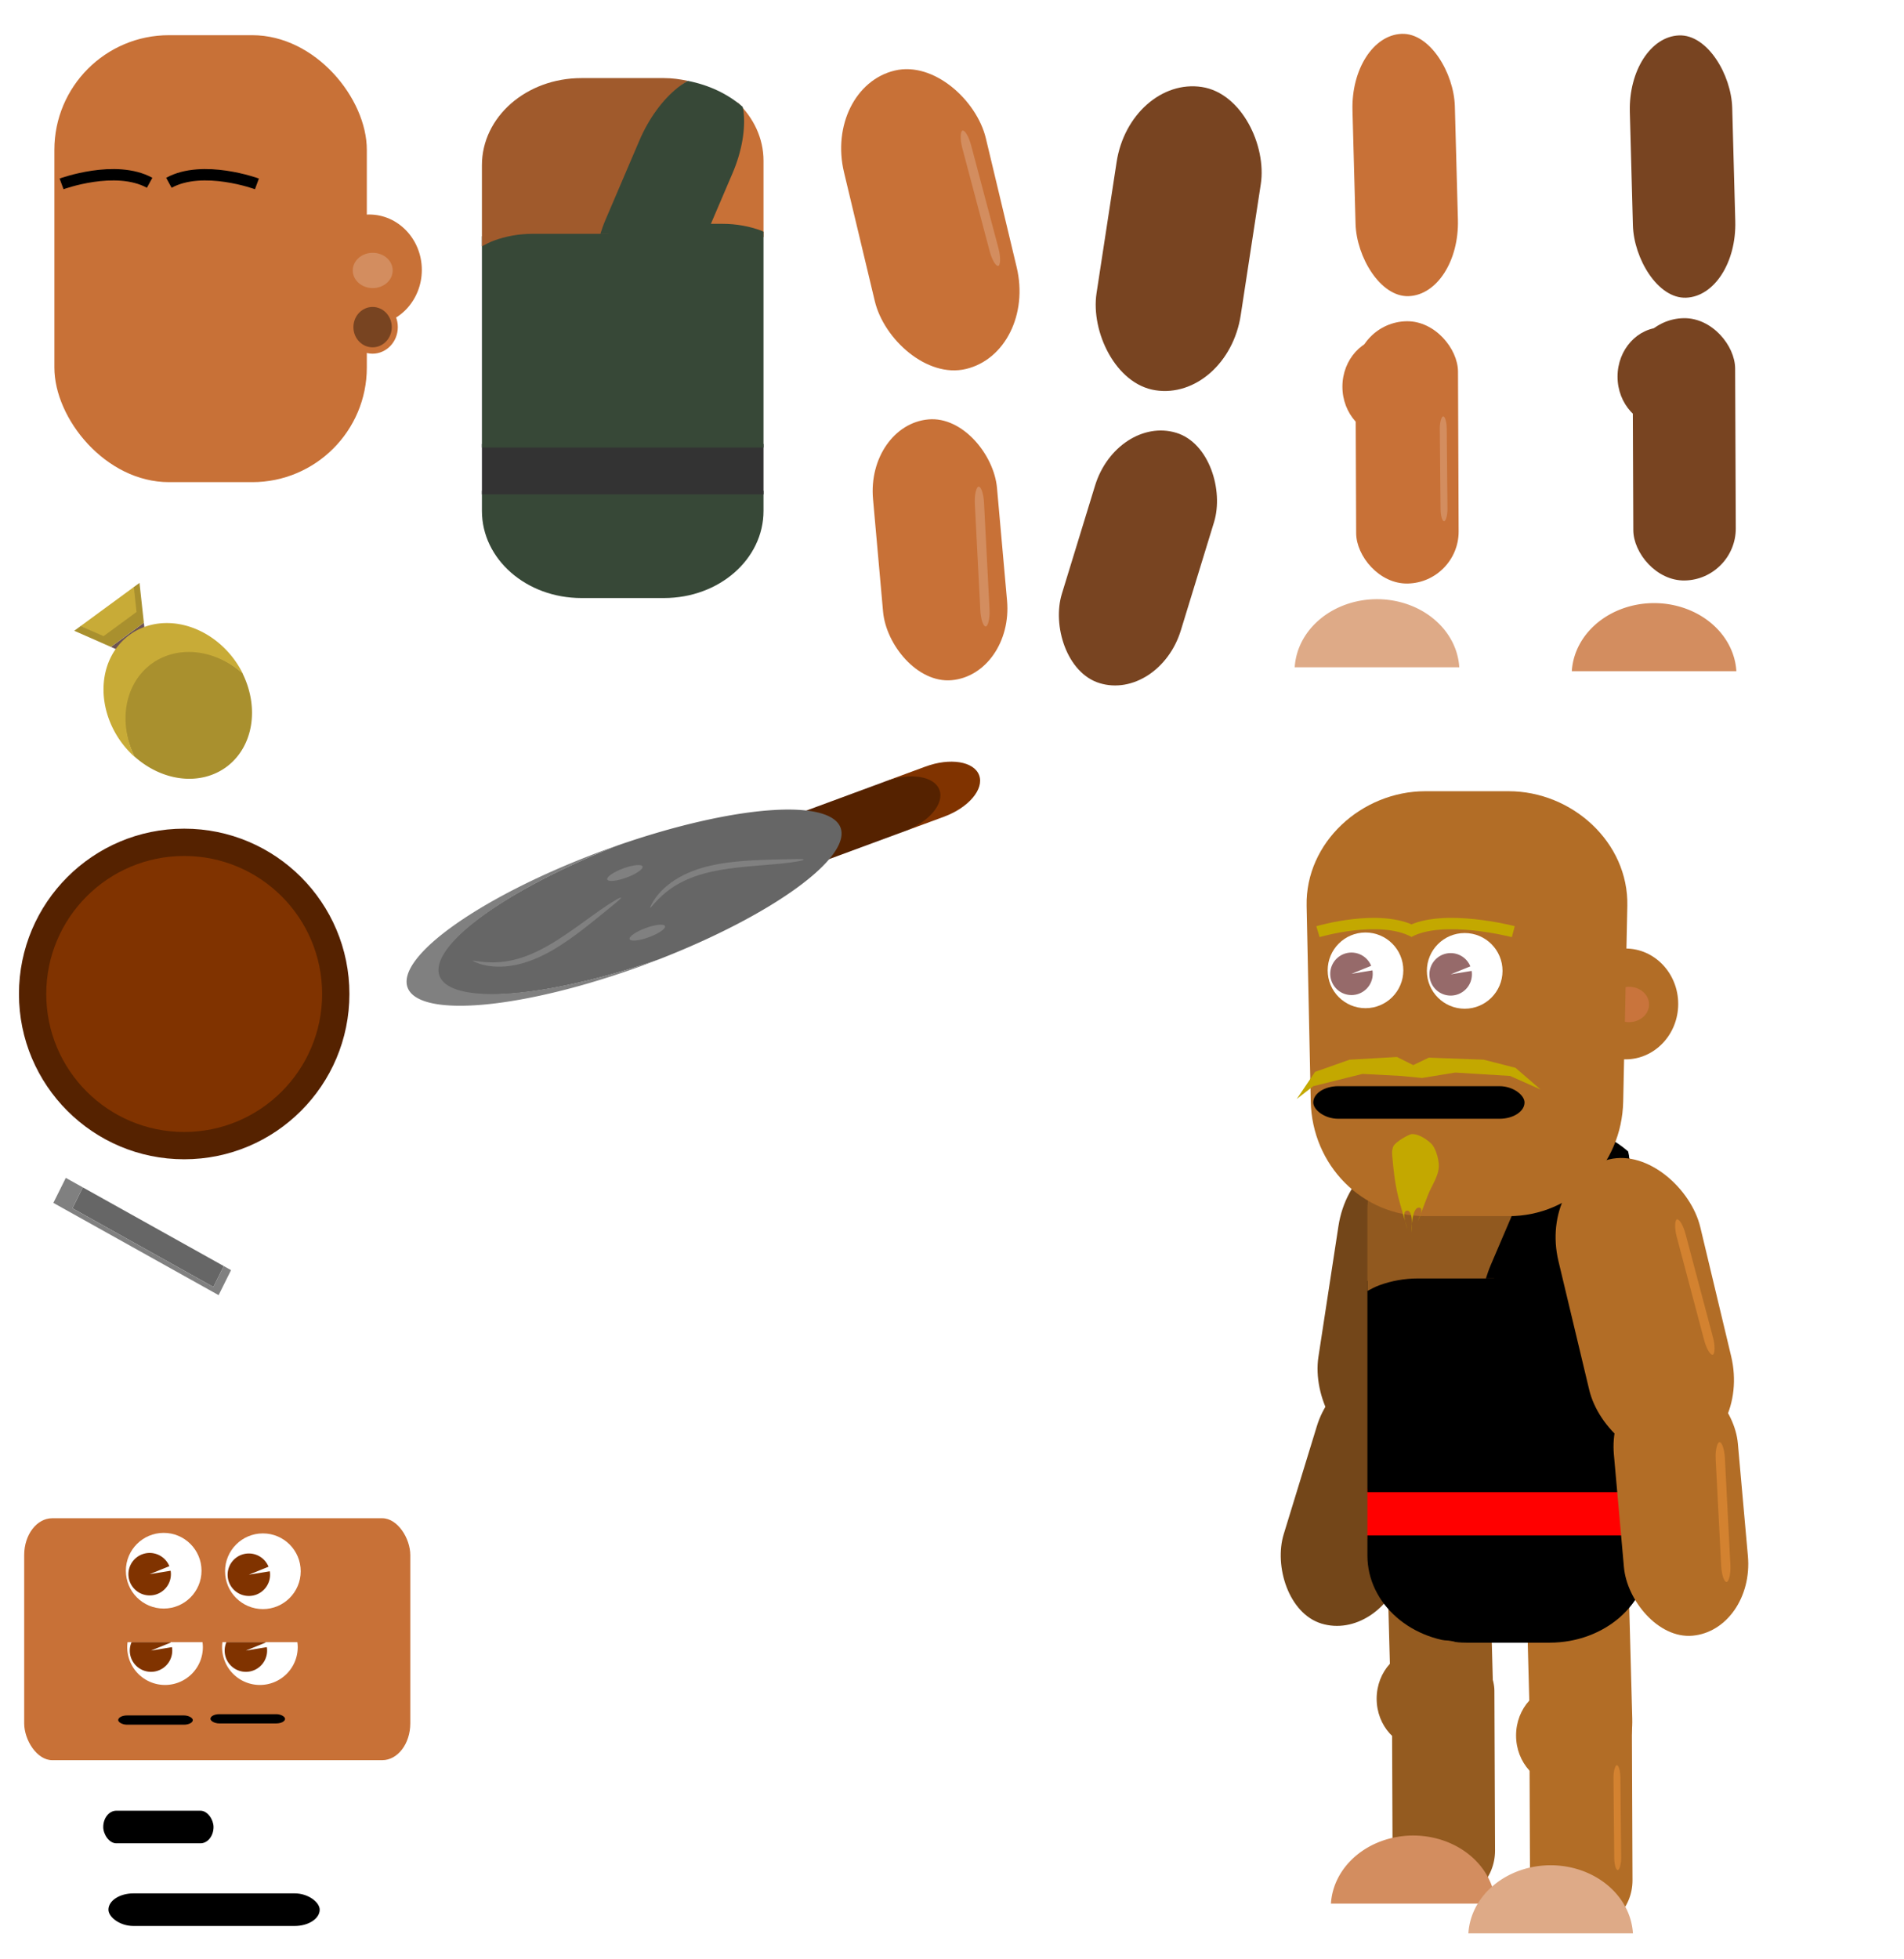 <?xml version="1.0" encoding="UTF-8" standalone="no"?>
<!-- Created with Inkscape (http://www.inkscape.org/) -->

<svg
   xmlns:dc="http://purl.org/dc/elements/1.1/"
   xmlns:cc="http://creativecommons.org/ns#"
   xmlns:rdf="http://www.w3.org/1999/02/22-rdf-syntax-ns#"
   xmlns:svg="http://www.w3.org/2000/svg"
   xmlns="http://www.w3.org/2000/svg"
   xmlns:sodipodi="http://sodipodi.sourceforge.net/DTD/sodipodi-0.dtd"
   xmlns:inkscape="http://www.inkscape.org/namespaces/inkscape"
   width="732.485mm"
   height="753.178mm"
   viewBox="0 0 732.485 753.178"
   version="1.1"
   id="svg8"
   inkscape:version="0.92.1 r15371"
   sodipodi:docname="Father.svg"
   inkscape:export-filename="C:\Users\Ghuide\Desktop\learning\0.0 fatec\0.0 the toekoms of orixás\1.0 artwork and animations\2.0 NPC\4.0 citizen\citizen.png"
   inkscape:export-xdpi="25"
   inkscape:export-ydpi="25"
   style="enable-background:new">
  <defs
     id="defs2">
    <inkscape:path-effect
       effect="skeletal"
       id="path-effect4744"
       is_visible="true"
       pattern="M 0,5 C 0,2.24 2.24,0 5,0 7.76,0 10,2.24 10,5 10,7.76 7.76,10 5,10 2.24,10 0,7.76 0,5 Z"
       copytype="single_stretched"
       prop_scale="0.265"
       scale_y_rel="false"
       spacing="0"
       normal_offset="0"
       tang_offset="0"
       prop_units="false"
       vertical_pattern="false"
       fuse_tolerance="0" />
    <inkscape:path-effect
       effect="skeletal"
       id="path-effect4740"
       is_visible="true"
       pattern="M 0,5 C 0,2.24 2.24,0 5,0 7.76,0 10,2.24 10,5 10,7.76 7.76,10 5,10 2.24,10 0,7.76 0,5 Z"
       copytype="single_stretched"
       prop_scale="0.212"
       scale_y_rel="false"
       spacing="0"
       normal_offset="0"
       tang_offset="0"
       prop_units="false"
       vertical_pattern="false"
       fuse_tolerance="0" />
    <inkscape:path-effect
       effect="skeletal"
       id="path-effect4740-1"
       is_visible="true"
       pattern="m 252.534,478.923 c 0,-2.76 2.24,-5 5,-5 2.76,0 5,2.24 5,5 0,2.76 -2.24,5 -5,5 -2.76,0 -5,-2.24 -5,-5 z"
       copytype="single_stretched"
       prop_scale="0.212"
       scale_y_rel="false"
       spacing="0"
       normal_offset="0"
       tang_offset="0"
       prop_units="false"
       vertical_pattern="false"
       fuse_tolerance="0" />
    <inkscape:path-effect
       effect="skeletal"
       id="path-effect4740-1-9"
       is_visible="true"
       pattern="m 789.881,1020.071 c 0,-2.76 2.24,-5 5,-5 2.76,0 5,2.24 5,5 0,2.76 -2.24,5 -5,5 -2.76,0 -5,-2.24 -5,-5 z"
       copytype="single_stretched"
       prop_scale="0.237"
       scale_y_rel="false"
       spacing="0"
       normal_offset="0"
       tang_offset="0"
       prop_units="false"
       vertical_pattern="false"
       fuse_tolerance="0" />
    <inkscape:path-effect
       effect="skeletal"
       id="path-effect4740-5"
       is_visible="true"
       pattern="m 537.346,546.148 c 0,-2.76 2.24,-5 5,-5 2.76,0 5,2.24 5,5 0,2.76 -2.24,5 -5,5 -2.76,0 -5,-2.24 -5,-5 z"
       copytype="single_stretched"
       prop_scale="0.237"
       scale_y_rel="false"
       spacing="0"
       normal_offset="0"
       tang_offset="0"
       prop_units="false"
       vertical_pattern="false"
       fuse_tolerance="0" />
    <inkscape:path-effect
       effect="skeletal"
       id="path-effect4740-5-2"
       is_visible="true"
       pattern="m 693.757,839.029 c 0,-2.76 2.24,-5 5,-5 2.76,0 5,2.24 5,5 0,2.76 -2.24,5 -5,5 -2.76,0 -5,-2.24 -5,-5 z"
       copytype="single_stretched"
       prop_scale="0.237"
       scale_y_rel="false"
       spacing="0"
       normal_offset="0"
       tang_offset="0"
       prop_units="false"
       vertical_pattern="false"
       fuse_tolerance="0" />
    <inkscape:path-effect
       effect="skeletal"
       id="path-effect4740-1-9-1"
       is_visible="true"
       pattern="m 946.292,1312.951 c 0,-2.76 2.24,-5 5,-5 2.76,0 5,2.24 5,5 0,2.76 -2.24,5 -5,5 -2.76,0 -5,-2.24 -5,-5 z"
       copytype="single_stretched"
       prop_scale="0.237"
       scale_y_rel="false"
       spacing="0"
       normal_offset="0"
       tang_offset="0"
       prop_units="false"
       vertical_pattern="false"
       fuse_tolerance="0" />
  </defs>
  <sodipodi:namedview
     id="base"
     pagecolor="#ffffff"
     bordercolor="#666666"
     borderopacity="1.0"
     inkscape:pageopacity="0.0"
     inkscape:pageshadow="2"
     inkscape:zoom="0.35907818"
     inkscape:cx="1872.7475"
     inkscape:cy="547.00235"
     inkscape:document-units="px"
     inkscape:current-layer="layer1"
     showgrid="false"
     inkscape:measure-start="0,0"
     inkscape:measure-end="0,0"
     inkscape:window-width="1280"
     inkscape:window-height="657"
     inkscape:window-x="-4"
     inkscape:window-y="-4"
     inkscape:window-maximized="1"
     units="mm"
     inkscape:pagecheckerboard="false"
     fit-margin-top="0"
     fit-margin-left="0"
     fit-margin-right="0"
     fit-margin-bottom="0" />
  <g
     inkscape:label="Camada 1"
     inkscape:groupmode="layer"
     id="layer1"
     transform="translate(271.813,268.369)">
    <path
       style="opacity:1;fill:#c87137;fill-opacity:1;fill-rule:nonzero;stroke:none;stroke-width:6.761;stroke-linecap:round;stroke-linejoin:miter;stroke-miterlimit:4;stroke-dasharray:none;stroke-opacity:0.898;paint-order:normal;enable-background:new"
       d="M -0.64,-180.183 H 6.148 c 2.651,0 5.237,0.233 7.733,0.678 2.496,0.445 4.903,1.101 7.194,1.946 0.297,0.109 0.55,0.283 0.843,0.399 v -29.386 c 0,-8.705 -3.851,-16.539 -10.023,-22.485 0.091,0.547 0.248,1.027 0.311,1.6 0.187,1.696 0.251,3.502 0.189,5.39 -0.062,1.888 -0.249,3.857 -0.564,5.886 -0.315,2.029 -0.758,4.117 -1.332,6.238 -0.574,2.121 -1.279,4.277 -2.117,6.441 z"
       id="path4963-4-7"
       inkscape:connector-curvature="0"
       inkscape:export-filename="C:\Users\Ghuide\Desktop\learning\0.0 fatec\0.0 the toekoms of orixás\1.0 artwork and animations\5.0 player\0.0 parts\body.png"
       inkscape:export-xdpi="25"
       inkscape:export-ydpi="25" />
    <rect
       style="opacity:1;fill:#000000;fill-opacity:1;fill-rule:nonzero;stroke:none;stroke-width:4.733;stroke-linecap:round;stroke-linejoin:miter;stroke-miterlimit:4;stroke-dasharray:none;stroke-opacity:0.898;paint-order:normal;enable-background:new"
       id="rect4725-9-2-1-6"
       width="81.278"
       height="12.533"
       x="-230.102"
       y="459.688"
       rx="9.636"
       ry="12.533"
       inkscape:export-filename="C:\Users\Ghuide\Desktop\learning\0.0 fatec\0.0 the toekoms of orixás\1.0 artwork and animations\5.0 player\0.0 parts\mouth idle.png"
       inkscape:export-xdpi="25"
       inkscape:export-ydpi="25" />
    <rect
       style="opacity:1;fill:#000000;fill-opacity:1;fill-rule:nonzero;stroke:none;stroke-width:3.419;stroke-linecap:round;stroke-linejoin:miter;stroke-miterlimit:4;stroke-dasharray:none;stroke-opacity:0.898;paint-order:normal;enable-background:new"
       id="rect4725-9-2-1-1-4"
       width="42.43"
       height="12.533"
       x="-232.094"
       y="427.899"
       rx="5.03"
       ry="12.533"
       inkscape:export-xdpi="25"
       inkscape:export-ydpi="25"
       inkscape:export-filename="C:\Users\Ghuide\Desktop\learning\0.0 fatec\0.0 the toekoms of orixás\1.0 artwork and animations\5.0 player\0.0 parts\opening mouth.png" />
    <rect
       style="opacity:1;fill:#c87137;fill-opacity:1;fill-rule:nonzero;stroke:none;stroke-width:7.433;stroke-linecap:round;stroke-linejoin:miter;stroke-miterlimit:4;stroke-dasharray:none;stroke-opacity:0.898;paint-order:normal;enable-background:new"
       id="rect5269-3"
       width="148.537"
       height="93.033"
       x="-262.508"
       y="315.435"
       rx="10.805"
       ry="14.156" />
    <circle
       style="opacity:1;fill:#ffffff;fill-opacity:1;fill-rule:nonzero;stroke:none;stroke-width:3.179;stroke-linecap:round;stroke-linejoin:miter;stroke-miterlimit:4;stroke-dasharray:none;stroke-opacity:0.898;paint-order:normal;enable-background:new"
       id="path4727-2-4"
       cx="-208.839"
       cy="335.614"
       r="14.552"
       inkscape:export-filename="C:\Users\Ghuide\Desktop\learning\0.0 fatec\0.0 the toekoms of orixás\1.0 artwork and animations\5.0 player\0.0 parts\eyes idle.png"
       inkscape:export-xdpi="25"
       inkscape:export-ydpi="25" />
    <path
       style="opacity:1;fill:#803300;fill-opacity:1;fill-rule:nonzero;stroke:none;stroke-width:1.784;stroke-linecap:round;stroke-linejoin:miter;stroke-miterlimit:4;stroke-dasharray:none;stroke-opacity:0.898;paint-order:normal;enable-background:new"
       id="path4727-2-8-5"
       sodipodi:type="arc"
       sodipodi:cx="-214.23409"
       sodipodi:cy="336.94785"
       sodipodi:rx="8.1685476"
       sodipodi:ry="8.1685476"
       sodipodi:start="6.1202128"
       sodipodi:end="5.8975854"
       d="m -206.174,335.622 a 8.169,8.169 0 0 1 -6.289,9.299 8.169,8.169 0 0 1 -9.635,-5.762 8.169,8.169 0 0 1 5.217,-9.94 8.169,8.169 0 0 1 10.215,4.656 l -7.569,3.072 z"
       inkscape:export-filename="C:\Users\Ghuide\Desktop\learning\0.0 fatec\0.0 the toekoms of orixás\1.0 artwork and animations\5.0 player\0.0 parts\eyes idle.png"
       inkscape:export-xdpi="25"
       inkscape:export-ydpi="25" />
    <circle
       style="opacity:1;fill:#ffffff;fill-opacity:1;fill-rule:nonzero;stroke:none;stroke-width:3.179;stroke-linecap:round;stroke-linejoin:miter;stroke-miterlimit:4;stroke-dasharray:none;stroke-opacity:0.898;paint-order:normal;enable-background:new"
       id="path4727-2-3-4"
       cx="-170.679"
       cy="335.818"
       r="14.552"
       inkscape:export-filename="C:\Users\Ghuide\Desktop\learning\0.0 fatec\0.0 the toekoms of orixás\1.0 artwork and animations\5.0 player\0.0 parts\eyes idle.png"
       inkscape:export-xdpi="25"
       inkscape:export-ydpi="25" />
    <path
       style="opacity:1;fill:#803300;fill-opacity:1;fill-rule:nonzero;stroke:none;stroke-width:1.784;stroke-linecap:round;stroke-linejoin:miter;stroke-miterlimit:4;stroke-dasharray:none;stroke-opacity:0.898;paint-order:normal;enable-background:new"
       id="path4727-2-8-9-7"
       sodipodi:type="arc"
       sodipodi:cx="-176.07416"
       sodipodi:cy="337.15237"
       sodipodi:rx="8.1685476"
       sodipodi:ry="8.1685476"
       sodipodi:start="6.1202128"
       sodipodi:end="5.8975854"
       d="m -168.014,335.827 a 8.169,8.169 0 0 1 -6.289,9.299 8.169,8.169 0 0 1 -9.635,-5.762 8.169,8.169 0 0 1 5.217,-9.94 8.169,8.169 0 0 1 10.215,4.656 l -7.569,3.072 z"
       inkscape:export-filename="C:\Users\Ghuide\Desktop\learning\0.0 fatec\0.0 the toekoms of orixás\1.0 artwork and animations\5.0 player\0.0 parts\eyes idle.png"
       inkscape:export-xdpi="25"
       inkscape:export-ydpi="25" />
    <path
       style="opacity:1;fill:#ffffff;fill-opacity:1;fill-rule:nonzero;stroke:none;stroke-width:3.179;stroke-linecap:round;stroke-linejoin:miter;stroke-miterlimit:4;stroke-dasharray:none;stroke-opacity:0.898;paint-order:normal;enable-background:new"
       d="m -186.236,363.088 a 14.552,14.552 0 0 0 -0.141,1.905 14.552,14.552 0 0 0 14.553,14.551 14.552,14.552 0 0 0 14.551,-14.551 14.552,14.552 0 0 0 -0.142,-1.905 z"
       id="path5317-06"
       inkscape:connector-curvature="0"
       inkscape:export-xdpi="25"
       inkscape:export-ydpi="25"
       inkscape:export-filename="C:\Users\Ghuide\Desktop\learning\0.0 fatec\0.0 the toekoms of orixás\1.0 artwork and animations\5.0 player\0.0 parts\closing eyes.png" />
    <path
       style="opacity:1;fill:#803300;fill-opacity:1;fill-rule:nonzero;stroke:none;stroke-width:1.784;stroke-linecap:round;stroke-linejoin:miter;stroke-miterlimit:4;stroke-dasharray:none;stroke-opacity:0.898;paint-order:normal;enable-background:new"
       d="m -184.709,363.083 a 8.169,8.169 0 0 0 -0.373,5.457 8.169,8.169 0 0 0 9.635,5.761 8.169,8.169 0 0 0 6.287,-9.3 l -8.059,1.326 7.569,-3.072 a 8.169,8.169 0 0 0 -0.075,-0.172 z"
       id="path5312-1"
       inkscape:connector-curvature="0"
       inkscape:export-xdpi="25"
       inkscape:export-ydpi="25"
       inkscape:export-filename="C:\Users\Ghuide\Desktop\learning\0.0 fatec\0.0 the toekoms of orixás\1.0 artwork and animations\5.0 player\0.0 parts\closing eyes.png" />
    <path
       style="opacity:1;fill:#ffffff;fill-opacity:1;fill-rule:nonzero;stroke:none;stroke-width:3.179;stroke-linecap:round;stroke-linejoin:miter;stroke-miterlimit:4;stroke-dasharray:none;stroke-opacity:0.898;paint-order:normal;enable-background:new"
       d="m -222.73,363.088 a 14.552,14.552 0 0 0 -0.141,1.905 14.552,14.552 0 0 0 14.553,14.551 14.552,14.552 0 0 0 14.551,-14.551 14.552,14.552 0 0 0 -0.142,-1.905 z"
       id="path5317-0-1"
       inkscape:connector-curvature="0"
       inkscape:export-xdpi="25"
       inkscape:export-ydpi="25"
       inkscape:export-filename="C:\Users\Ghuide\Desktop\learning\0.0 fatec\0.0 the toekoms of orixás\1.0 artwork and animations\5.0 player\0.0 parts\closing eyes.png" />
    <path
       style="opacity:1;fill:#803300;fill-opacity:1;fill-rule:nonzero;stroke:none;stroke-width:1.784;stroke-linecap:round;stroke-linejoin:miter;stroke-miterlimit:4;stroke-dasharray:none;stroke-opacity:0.898;paint-order:normal;enable-background:new"
       d="m -221.203,363.083 a 8.169,8.169 0 0 0 -0.373,5.457 8.169,8.169 0 0 0 9.635,5.761 8.169,8.169 0 0 0 6.287,-9.3 l -8.059,1.326 7.569,-3.072 a 8.169,8.169 0 0 0 -0.075,-0.172 z"
       id="path5312-3-4"
       inkscape:connector-curvature="0"
       inkscape:export-xdpi="25"
       inkscape:export-ydpi="25"
       inkscape:export-filename="C:\Users\Ghuide\Desktop\learning\0.0 fatec\0.0 the toekoms of orixás\1.0 artwork and animations\5.0 player\0.0 parts\closing eyes.png" />
    <rect
       style="opacity:1;fill:#000000;fill-opacity:1;fill-rule:nonzero;stroke:none;stroke-width:1.499;stroke-linecap:round;stroke-linejoin:miter;stroke-miterlimit:4;stroke-dasharray:none;stroke-opacity:0.898;paint-order:normal;enable-background:new"
       id="rect4725-9-3-4-3"
       width="28.705"
       height="3.558"
       x="-226.343"
       y="391.263"
       rx="3.403"
       ry="3.558"
       inkscape:export-xdpi="25"
       inkscape:export-ydpi="25"
       inkscape:export-filename="C:\Users\Ghuide\Desktop\learning\0.0 fatec\0.0 the toekoms of orixás\1.0 artwork and animations\5.0 player\0.0 parts\closed eyes.png" />
    <rect
       style="opacity:1;fill:#000000;fill-opacity:1;fill-rule:nonzero;stroke:none;stroke-width:1.499;stroke-linecap:round;stroke-linejoin:miter;stroke-miterlimit:4;stroke-dasharray:none;stroke-opacity:0.898;paint-order:normal;enable-background:new"
       id="rect4725-9-3-4-6-1"
       width="28.705"
       height="3.558"
       x="-190.853"
       y="390.783"
       rx="3.403"
       ry="3.558"
       inkscape:export-xdpi="25"
       inkscape:export-ydpi="25"
       inkscape:export-filename="C:\Users\Ghuide\Desktop\learning\0.0 fatec\0.0 the toekoms of orixás\1.0 artwork and animations\5.0 player\0.0 parts\closed eyes.png" />
    <rect
       style="opacity:1;fill:#c87137;fill-opacity:1;fill-rule:nonzero;stroke:none;stroke-width:6.761;stroke-linecap:round;stroke-linejoin:miter;stroke-miterlimit:4;stroke-dasharray:none;stroke-opacity:0.898;paint-order:normal;enable-background:new"
       id="rect4965-39-79"
       width="56.113"
       height="117.98"
       x="98.448"
       y="-217.784"
       rx="38.275"
       ry="33.513"
       transform="rotate(-13.45)"
       inkscape:export-filename="C:\Users\Ghuide\Desktop\learning\0.0 fatec\0.0 the toekoms of orixás\1.0 artwork and animations\5.0 player\0.0 parts\front upper arm.png"
       inkscape:export-xdpi="25"
       inkscape:export-ydpi="25" />
    <rect
       style="opacity:1;fill:#d38d5f;fill-opacity:1;fill-rule:nonzero;stroke:none;stroke-width:2.052;stroke-linecap:round;stroke-linejoin:miter;stroke-miterlimit:4;stroke-dasharray:none;stroke-opacity:0.898;paint-order:normal;enable-background:new"
       id="rect4725-9-2-2-0-1"
       width="53.83"
       height="3.558"
       x="-185.586"
       y="-152.915"
       rx="6.382"
       ry="3.558"
       transform="rotate(75.129)"
       inkscape:export-filename="C:\Users\Ghuide\Desktop\learning\0.0 fatec\0.0 the toekoms of orixás\1.0 artwork and animations\5.0 player\0.0 parts\front upper arm.png"
       inkscape:export-xdpi="25"
       inkscape:export-ydpi="25" />
    <rect
       style="opacity:1;fill:#c87137;fill-opacity:1;fill-rule:nonzero;stroke:none;stroke-width:5.77;stroke-linecap:round;stroke-linejoin:miter;stroke-miterlimit:4;stroke-dasharray:none;stroke-opacity:0.898;paint-order:normal;enable-background:new"
       id="rect4965-2-3-5"
       width="47.884"
       height="100.678"
       x="70.589"
       y="-99.09"
       rx="32.662"
       ry="28.599"
       transform="rotate(-5.098)"
       inkscape:export-filename="C:\Users\Ghuide\Desktop\learning\0.0 fatec\0.0 the toekoms of orixás\1.0 artwork and animations\5.0 player\0.0 parts\front lower arm.png"
       inkscape:export-xdpi="25"
       inkscape:export-ydpi="25" />
    <rect
       style="opacity:1;fill:#d38d5f;fill-opacity:1;fill-rule:nonzero;stroke:none;stroke-width:2.052;stroke-linecap:round;stroke-linejoin:miter;stroke-miterlimit:4;stroke-dasharray:none;stroke-opacity:0.898;paint-order:normal;enable-background:new"
       id="rect4725-9-2-2-5-4-4"
       width="53.83"
       height="3.558"
       x="-75.745"
       y="-110.478"
       rx="6.382"
       ry="3.558"
       transform="rotate(87.046)"
       inkscape:export-filename="C:\Users\Ghuide\Desktop\learning\0.0 fatec\0.0 the toekoms of orixás\1.0 artwork and animations\5.0 player\0.0 parts\front lower arm.png"
       inkscape:export-xdpi="25"
       inkscape:export-ydpi="25" />
    <rect
       style="opacity:1;fill:#784421;fill-opacity:1;fill-rule:nonzero;stroke:none;stroke-width:6.761;stroke-linecap:round;stroke-linejoin:miter;stroke-miterlimit:4;stroke-dasharray:none;stroke-opacity:0.898;paint-order:normal;enable-background:new"
       id="rect4965-39-7-1"
       width="56.113"
       height="117.98"
       x="124.746"
       y="-261.055"
       rx="38.275"
       ry="33.513"
       transform="rotate(8.707)"
       inkscape:export-filename="C:\Users\Ghuide\Desktop\learning\0.0 fatec\0.0 the toekoms of orixás\1.0 artwork and animations\5.0 player\0.0 parts\back upper arm.png"
       inkscape:export-xdpi="25"
       inkscape:export-ydpi="25" />
    <rect
       style="opacity:1;fill:#784421;fill-opacity:1;fill-rule:nonzero;stroke:none;stroke-width:5.77;stroke-linecap:round;stroke-linejoin:miter;stroke-miterlimit:4;stroke-dasharray:none;stroke-opacity:0.898;paint-order:normal;enable-background:new"
       id="rect4965-2-3-9-4"
       width="47.884"
       height="100.678"
       x="118.935"
       y="-150.471"
       rx="32.662"
       ry="28.599"
       transform="rotate(17.06)"
       inkscape:export-filename="C:\Users\Ghuide\Desktop\learning\0.0 fatec\0.0 the toekoms of orixás\1.0 artwork and animations\5.0 player\0.0 parts\back lower arm.png"
       inkscape:export-xdpi="25"
       inkscape:export-ydpi="25" />
    <rect
       style="opacity:1;fill:#c87137;fill-opacity:1;fill-rule:nonzero;stroke:none;stroke-width:5.24;stroke-linecap:round;stroke-linejoin:miter;stroke-miterlimit:4;stroke-dasharray:none;stroke-opacity:0.898;paint-order:normal;enable-background:new"
       id="rect4965-0-6-7-3"
       width="39.424"
       height="100.861"
       x="254.583"
       y="-244.655"
       rx="26.892"
       ry="28.651"
       transform="matrix(0.999,-0.039,0.027,1,0,0)"
       inkscape:export-filename="C:\Users\Ghuide\Desktop\learning\0.0 fatec\0.0 the toekoms of orixás\1.0 artwork and animations\5.0 player\0.0 parts\front upper leg.png"
       inkscape:export-xdpi="25"
       inkscape:export-ydpi="25" />
    <ellipse
       style="opacity:1;fill:#c87137;fill-opacity:1;fill-rule:nonzero;stroke:none;stroke-width:6.761;stroke-linecap:round;stroke-linejoin:miter;stroke-miterlimit:4;stroke-dasharray:none;stroke-opacity:0.898;paint-order:normal;enable-background:new"
       id="path5030-8-6-3"
       cx="261.888"
       cy="-119.685"
       rx="17.265"
       ry="18.944"
       inkscape:export-filename="C:\Users\Ghuide\Desktop\learning\0.0 fatec\0.0 the toekoms of orixás\1.0 artwork and animations\5.0 player\0.0 parts\front lower leg.png"
       inkscape:export-xdpi="25"
       inkscape:export-ydpi="25" />
    <rect
       style="opacity:1;fill:#c87137;fill-opacity:1;fill-rule:nonzero;stroke:none;stroke-width:5.24;stroke-linecap:round;stroke-linejoin:miter;stroke-miterlimit:4;stroke-dasharray:none;stroke-opacity:0.898;paint-order:normal;enable-background:new"
       id="rect4965-0-9-7-6-3"
       width="39.424"
       height="100.861"
       x="250.15"
       y="-140.254"
       transform="matrix(1,-0.017,0.004,1,0,0)"
       ry="19.712"
       inkscape:export-filename="C:\Users\Ghuide\Desktop\learning\0.0 fatec\0.0 the toekoms of orixás\1.0 artwork and animations\5.0 player\0.0 parts\front lower leg.png"
       inkscape:export-xdpi="25"
       inkscape:export-ydpi="25" />
    <path
       style="opacity:1;fill:#deaa87;fill-opacity:1;fill-rule:nonzero;stroke:none;stroke-width:4.439;stroke-linecap:round;stroke-linejoin:miter;stroke-miterlimit:4;stroke-dasharray:none;stroke-opacity:0.898;paint-order:normal;enable-background:new"
       d="m 257.916,-37.971 a 31.724,27.638 0 0 0 -31.64,26.183 h 63.305 a 31.724,27.638 0 0 0 -31.665,-26.183 z"
       id="path5078-3-7-3"
       inkscape:connector-curvature="0"
       inkscape:export-filename="C:\Users\Ghuide\Desktop\learning\0.0 fatec\0.0 the toekoms of orixás\1.0 artwork and animations\5.0 player\0.0 parts\back foot.png"
       inkscape:export-xdpi="25"
       inkscape:export-ydpi="25" />
    <rect
       style="opacity:1;fill:#d38d5f;fill-opacity:1;fill-rule:nonzero;stroke:none;stroke-width:1.537;stroke-linecap:round;stroke-linejoin:miter;stroke-miterlimit:4;stroke-dasharray:none;stroke-opacity:0.898;paint-order:normal;enable-background:new"
       id="rect4725-9-2-2-5-8-0-8"
       width="40.316"
       height="2.665"
       x="-105.582"
       y="-285.714"
       rx="4.78"
       ry="2.665"
       transform="rotate(89.461)"
       inkscape:export-filename="C:\Users\Ghuide\Desktop\learning\0.0 fatec\0.0 the toekoms of orixás\1.0 artwork and animations\5.0 player\0.0 parts\front lower leg.png"
       inkscape:export-xdpi="25"
       inkscape:export-ydpi="25" />
    <rect
       style="opacity:1;fill:#784421;fill-opacity:1;fill-rule:nonzero;stroke:none;stroke-width:5.24;stroke-linecap:round;stroke-linejoin:miter;stroke-miterlimit:4;stroke-dasharray:none;stroke-opacity:0.898;paint-order:normal;enable-background:new"
       id="rect4965-0-8-7"
       width="39.424"
       height="100.861"
       x="361.266"
       y="-239.897"
       rx="26.892"
       ry="28.651"
       transform="matrix(0.999,-0.039,0.027,1,0,0)"
       inkscape:export-filename="C:\Users\Ghuide\Desktop\learning\0.0 fatec\0.0 the toekoms of orixás\1.0 artwork and animations\5.0 player\0.0 parts\back upper leg.png"
       inkscape:export-xdpi="25"
       inkscape:export-ydpi="25" />
    <rect
       style="opacity:1;fill:#784421;fill-opacity:1;fill-rule:nonzero;stroke:none;stroke-width:5.24;stroke-linecap:round;stroke-linejoin:miter;stroke-miterlimit:4;stroke-dasharray:none;stroke-opacity:0.898;paint-order:normal;enable-background:new"
       id="rect4965-0-9-5-9"
       width="39.424"
       height="100.861"
       x="356.765"
       y="-139.621"
       transform="matrix(1,-0.017,0.004,1,0,0)"
       ry="19.712"
       inkscape:export-filename="C:\Users\Ghuide\Desktop\learning\0.0 fatec\0.0 the toekoms of orixás\1.0 artwork and animations\5.0 player\0.0 parts\back lower leg.png"
       inkscape:export-xdpi="25"
       inkscape:export-ydpi="25" />
    <ellipse
       style="opacity:1;fill:#784421;fill-opacity:1;fill-rule:nonzero;stroke:none;stroke-width:6.761;stroke-linecap:round;stroke-linejoin:miter;stroke-miterlimit:4;stroke-dasharray:none;stroke-opacity:0.898;paint-order:normal;enable-background:new"
       id="path5030-5-2"
       cx="367.731"
       cy="-123.539"
       rx="17.265"
       ry="18.944"
       inkscape:export-filename="C:\Users\Ghuide\Desktop\learning\0.0 fatec\0.0 the toekoms of orixás\1.0 artwork and animations\5.0 player\0.0 parts\back lower leg.png"
       inkscape:export-xdpi="25"
       inkscape:export-ydpi="25" />
    <path
       style="opacity:1;fill:#d38d5f;fill-opacity:1;fill-rule:nonzero;stroke:none;stroke-width:4.439;stroke-linecap:round;stroke-linejoin:miter;stroke-miterlimit:4;stroke-dasharray:none;stroke-opacity:0.898;paint-order:normal;enable-background:new"
       d="m 364.519,-36.46 a 31.724,27.638 0 0 0 -31.64,26.183 h 63.305 a 31.724,27.638 0 0 0 -31.665,-26.183 z"
       id="path5078-5-9"
       inkscape:connector-curvature="0"
       inkscape:export-filename="C:\Users\Ghuide\Desktop\learning\0.0 fatec\0.0 the toekoms of orixás\1.0 artwork and animations\5.0 player\0.0 parts\back foot.png"
       inkscape:export-xdpi="25"
       inkscape:export-ydpi="25" />
    <path
       style="opacity:1;fill:#6c5353;fill-opacity:1;fill-rule:nonzero;stroke:none;stroke-width:4.583;stroke-linecap:round;stroke-linejoin:miter;stroke-miterlimit:4;stroke-dasharray:none;stroke-opacity:1;paint-order:normal;enable-background:new"
       d="m -216.466,-28.907 -12.683,9.298 2.563,1.128 10.425,-7.642 z"
       id="path4677-9"
       inkscape:connector-curvature="0"
       inkscape:export-filename="C:\Users\Ghuide\Desktop\learning\0.0 fatec\0.0 the toekoms of orixás\1.0 artwork and animations\5.0 player\0.0 parts\bag.png"
       inkscape:export-xdpi="25"
       inkscape:export-ydpi="25" />
    <path
       style="opacity:1;fill:#a9902e;fill-opacity:1;fill-rule:nonzero;stroke:none;stroke-width:1.637;stroke-linecap:round;stroke-linejoin:miter;stroke-miterlimit:4;stroke-dasharray:none;stroke-opacity:1;paint-order:normal;enable-background:new"
       d="m -178.533,-9.499 a 31.882,26.923 53.754 0 0 -0.636,-0.593 31.882,26.923 53.754 0 0 -2.473,-1.937 31.882,26.923 53.754 0 0 -2.607,-1.696 31.882,26.923 53.754 0 0 -2.714,-1.438 31.882,26.923 53.754 0 0 -2.795,-1.165 31.882,26.923 53.754 0 0 -2.848,-0.881 31.882,26.923 53.754 0 0 -2.872,-0.588 31.882,26.923 53.754 0 0 -2.868,-0.289 31.882,26.923 53.754 0 0 -2.835,0.013 31.882,26.923 53.754 0 0 -2.774,0.315 31.882,26.923 53.754 0 0 -2.685,0.614 31.882,26.923 53.754 0 0 -2.569,0.906 31.882,26.923 53.754 0 0 -2.428,1.189 31.882,26.923 53.754 0 0 -2.262,1.461 31.882,26.923 53.754 0 0 -1.489,1.19 31.882,26.923 53.754 0 0 -1.928,1.889 31.882,26.923 53.754 0 0 -1.705,2.116 31.882,26.923 53.754 0 0 -1.466,2.32 31.882,26.923 53.754 0 0 -1.211,2.502 31.882,26.923 53.754 0 0 -0.945,2.659 31.882,26.923 53.754 0 0 -0.669,2.789 31.882,26.923 53.754 0 0 -0.387,2.892 31.882,26.923 53.754 0 0 -0.101,2.965 31.882,26.923 53.754 0 0 0.187,3.009 31.882,26.923 53.754 0 0 0.472,3.023 31.882,26.923 53.754 0 0 0.753,3.006 31.882,26.923 53.754 0 0 1.026,2.96 31.882,26.923 53.754 0 0 1.233,2.759 31.882,26.923 53.754 0 0 35.365,4.09 31.882,26.923 53.754 0 0 6.231,-36.081 z"
       id="path4697-8"
       inkscape:connector-curvature="0"
       inkscape:export-filename="C:\Users\Ghuide\Desktop\learning\0.0 fatec\0.0 the toekoms of orixás\1.0 artwork and animations\5.0 player\0.0 parts\bag.png"
       inkscape:export-xdpi="25"
       inkscape:export-ydpi="25" />
    <path
       style="opacity:1;fill:#c8ab37;fill-opacity:1;fill-rule:nonzero;stroke:none;stroke-width:1.627;stroke-linecap:round;stroke-linejoin:miter;stroke-miterlimit:4;stroke-dasharray:none;stroke-opacity:1;paint-order:normal;enable-background:new"
       d="m -222.006,-24.218 a 31.495,26.923 53.754 0 0 -3.092,41.319 31.495,26.923 53.754 0 0 5.143,5.629 31.495,26.923 53.754 0 1 -1.212,-2.73 31.495,26.923 53.754 0 1 -1.004,-2.931 31.495,26.923 53.754 0 1 -0.732,-2.978 31.495,26.923 53.754 0 1 -0.452,-2.996 31.495,26.923 53.754 0 1 -0.168,-2.984 31.495,26.923 53.754 0 1 0.117,-2.942 31.495,26.923 53.754 0 1 0.402,-2.871 31.495,26.923 53.754 0 1 0.682,-2.771 31.495,26.923 53.754 0 1 0.956,-2.644 31.495,26.923 53.754 0 1 1.221,-2.489 31.495,26.923 53.754 0 1 1.473,-2.31 31.495,26.923 53.754 0 1 1.71,-2.109 31.495,26.923 53.754 0 1 1.93,-1.885 31.495,26.923 53.754 0 1 1.489,-1.189 31.495,26.923 53.754 0 1 2.261,-1.462 31.495,26.923 53.754 0 1 2.424,-1.194 31.495,26.923 53.754 0 1 2.564,-0.914 31.495,26.923 53.754 0 1 2.677,-0.624 31.495,26.923 53.754 0 1 2.764,-0.328 31.495,26.923 53.754 0 1 2.823,-0.029 31.495,26.923 53.754 0 1 2.854,0.27 31.495,26.923 53.754 0 1 2.857,0.567 31.495,26.923 53.754 0 1 2.831,0.857 31.495,26.923 53.754 0 1 2.777,1.14 31.495,26.923 53.754 0 1 2.694,1.411 31.495,26.923 53.754 0 1 2.586,1.667 31.495,26.923 53.754 0 1 2.451,1.908 31.495,26.923 53.754 0 1 0.629,0.585 31.495,26.923 53.754 0 0 -3.321,-5.486 31.495,26.923 53.754 0 0 -40.334,-9.482 z"
       id="path4670-9"
       inkscape:connector-curvature="0"
       inkscape:export-filename="C:\Users\Ghuide\Desktop\learning\0.0 fatec\0.0 the toekoms of orixás\1.0 artwork and animations\5.0 player\0.0 parts\bag.png"
       inkscape:export-xdpi="25"
       inkscape:export-ydpi="25" />
    <path
       style="opacity:1;fill:#c8ab37;fill-opacity:1;fill-rule:nonzero;stroke:none;stroke-width:4.71;stroke-linecap:round;stroke-linejoin:miter;stroke-miterlimit:4;stroke-dasharray:none;stroke-opacity:1;paint-order:normal;enable-background:new"
       d="m -240.884,-27.562 9.077,4.123 12.857,-9.425 -1.201,-9.897 z"
       id="path4672-3"
       inkscape:connector-curvature="0"
       inkscape:export-filename="C:\Users\Ghuide\Desktop\learning\0.0 fatec\0.0 the toekoms of orixás\1.0 artwork and animations\5.0 player\0.0 parts\bag.png"
       inkscape:export-xdpi="25"
       inkscape:export-ydpi="25" />
    <path
       style="opacity:1;fill:#a9902e;fill-opacity:1;fill-rule:nonzero;stroke:none;stroke-width:4.583;stroke-linecap:round;stroke-linejoin:miter;stroke-miterlimit:4;stroke-dasharray:none;stroke-opacity:1;paint-order:normal;enable-background:new"
       d="m -240.784,-27.635 -2.476,1.815 14.111,6.21 12.683,-9.298 -1.677,-15.326 -2.189,1.605 1.048,9.576 -12.683,9.298 z"
       id="path4715-6"
       inkscape:connector-curvature="0"
       inkscape:export-filename="C:\Users\Ghuide\Desktop\learning\0.0 fatec\0.0 the toekoms of orixás\1.0 artwork and animations\5.0 player\0.0 parts\bag.png"
       inkscape:export-xdpi="25"
       inkscape:export-ydpi="25" />
    <path
       style="opacity:1;fill:#916f6f;fill-opacity:1;fill-rule:nonzero;stroke:none;stroke-width:2.824;stroke-linecap:round;stroke-linejoin:miter;stroke-miterlimit:4;stroke-dasharray:none;stroke-opacity:1;paint-order:normal;enable-background:new"
       id="path4784-8"
       ry="3.132"
       rx="2.018"
       cy="327.57"
       cx="269.496"
       d=""
       inkscape:connector-curvature="0" />
    <rect
       style="opacity:1;fill:#c87137;fill-opacity:1;fill-rule:nonzero;stroke:none;stroke-width:1.865;stroke-linecap:round;stroke-linejoin:miter;stroke-miterlimit:4;stroke-dasharray:none;stroke-opacity:0.898;paint-order:normal;enable-background:new"
       id="rect4635-7-0"
       width="120.203"
       height="171.864"
       x="-250.895"
       y="-254.838"
       ry="44.085"
       inkscape:export-filename="C:\Users\Ghuide\Desktop\learning\0.0 fatec\0.0 the toekoms of orixás\1.0 artwork and animations\5.0 player\0.0 parts\head.png"
       inkscape:export-xdpi="25"
       inkscape:export-ydpi="25" />
    <ellipse
       style="opacity:1;fill:#c87137;fill-opacity:1;fill-rule:nonzero;stroke:none;stroke-width:4.424;stroke-linecap:round;stroke-linejoin:miter;stroke-miterlimit:4;stroke-dasharray:none;stroke-opacity:0.898;paint-order:normal;enable-background:new"
       id="path4827-2-8"
       cx="-129.787"
       cy="-164.577"
       rx="20.253"
       ry="21.307"
       inkscape:export-filename="C:\Users\Ghuide\Desktop\learning\0.0 fatec\0.0 the toekoms of orixás\1.0 artwork and animations\5.0 player\0.0 parts\head.png"
       inkscape:export-xdpi="25"
       inkscape:export-ydpi="25" />
    <ellipse
       style="opacity:1;fill:#d38d5f;fill-opacity:1;fill-rule:nonzero;stroke:none;stroke-width:4.786;stroke-linecap:round;stroke-linejoin:miter;stroke-miterlimit:4;stroke-dasharray:none;stroke-opacity:0.898;paint-order:normal;enable-background:new"
       id="path4829-7-0"
       cx="-128.421"
       cy="-164.374"
       rx="7.682"
       ry="6.787"
       inkscape:export-filename="C:\Users\Ghuide\Desktop\learning\0.0 fatec\0.0 the toekoms of orixás\1.0 artwork and animations\5.0 player\0.0 parts\head.png"
       inkscape:export-xdpi="25"
       inkscape:export-ydpi="25" />
    <path
       style="fill:none;stroke:#000000;stroke-width:4.371;stroke-linecap:butt;stroke-linejoin:miter;stroke-miterlimit:4;stroke-dasharray:none;stroke-opacity:1;enable-background:new"
       d="m -248.124,-197.66 c 0,0 20.722,-7.615 33.872,-0.423"
       id="path4802-3-9"
       inkscape:connector-curvature="0"
       inkscape:export-filename="C:\Users\Ghuide\Desktop\learning\0.0 fatec\0.0 the toekoms of orixás\1.0 artwork and animations\5.0 player\0.0 parts\head.png"
       inkscape:export-xdpi="25"
       inkscape:export-ydpi="25" />
    <path
       style="fill:none;stroke:#000000;stroke-width:4.371;stroke-linecap:butt;stroke-linejoin:miter;stroke-miterlimit:4;stroke-dasharray:none;stroke-opacity:1;enable-background:new"
       d="m -172.97,-197.66 c 0,0 -20.722,-7.615 -33.872,-0.423"
       id="path4802-6-1-8"
       inkscape:connector-curvature="0"
       inkscape:export-filename="C:\Users\Ghuide\Desktop\learning\0.0 fatec\0.0 the toekoms of orixás\1.0 artwork and animations\5.0 player\0.0 parts\head.png"
       inkscape:export-xdpi="25"
       inkscape:export-ydpi="25" />
    <ellipse
       style="opacity:1;fill:#c87137;fill-opacity:1;fill-rule:nonzero;stroke:none;stroke-width:2.125;stroke-linecap:round;stroke-linejoin:miter;stroke-miterlimit:4;stroke-dasharray:none;stroke-opacity:0.898;paint-order:normal;enable-background:new"
       id="path4827-2-9-2"
       cx="-128.496"
       cy="-142.602"
       rx="9.729"
       ry="10.236"
       inkscape:export-filename="C:\Users\Ghuide\Desktop\learning\0.0 fatec\0.0 the toekoms of orixás\1.0 artwork and animations\5.0 player\0.0 parts\head.png"
       inkscape:export-xdpi="25"
       inkscape:export-ydpi="25" />
    <ellipse
       style="opacity:1;fill:#784421;fill-opacity:1;fill-rule:nonzero;stroke:none;stroke-width:1.612;stroke-linecap:round;stroke-linejoin:miter;stroke-miterlimit:4;stroke-dasharray:none;stroke-opacity:0.898;paint-order:normal;enable-background:new"
       id="path4827-2-9-1-8"
       cx="-128.476"
       cy="-142.576"
       rx="7.38"
       ry="7.765"
       inkscape:export-filename="C:\Users\Ghuide\Desktop\learning\0.0 fatec\0.0 the toekoms of orixás\1.0 artwork and animations\5.0 player\0.0 parts\head.png"
       inkscape:export-xdpi="25"
       inkscape:export-ydpi="25" />
    <path
       style="opacity:1;fill:#374837;fill-opacity:1;fill-rule:nonzero;stroke:none;stroke-width:6.761;stroke-linecap:round;stroke-linejoin:miter;stroke-miterlimit:4;stroke-dasharray:none;stroke-opacity:0.898;paint-order:normal;enable-background:new"
       d="m 21.918,-79.64 h -108.332 v 7.718 c 0,18.566 17.069,33.514 38.274,33.514 h 31.783 c 21.204,0 38.276,-14.947 38.276,-33.514 z"
       id="path4668-8"
       inkscape:connector-curvature="0"
       inkscape:export-filename="C:\Users\Ghuide\Desktop\learning\0.0 fatec\0.0 the toekoms of orixás\1.0 artwork and animations\5.0 player\0.0 parts\body.png"
       inkscape:export-xdpi="25"
       inkscape:export-ydpi="25" />
    <path
       style="opacity:1;fill:#333333;fill-opacity:1;fill-rule:nonzero;stroke:none;stroke-width:7.296;stroke-linecap:round;stroke-linejoin:miter;stroke-miterlimit:4;stroke-dasharray:none;stroke-opacity:0.898;paint-order:normal;enable-background:new"
       d="m 21.918,-97.66 h -108.332 v 19.389 h 108.332 z"
       id="path4666-5"
       inkscape:connector-curvature="0"
       inkscape:export-filename="C:\Users\Ghuide\Desktop\learning\0.0 fatec\0.0 the toekoms of orixás\1.0 artwork and animations\5.0 player\0.0 parts\body.png"
       inkscape:export-xdpi="25"
       inkscape:export-ydpi="25" />
    <path
       style="opacity:1;fill:#374837;fill-opacity:1;fill-rule:nonzero;stroke:none;stroke-width:6.761;stroke-linecap:round;stroke-linejoin:miter;stroke-miterlimit:4;stroke-dasharray:none;stroke-opacity:0.898;paint-order:normal;enable-background:new"
       d="m -66.902,-182.3 c -2.651,0 -5.237,0.233 -7.733,0.678 -2.496,0.445 -4.903,1.101 -7.194,1.947 -1.615,0.596 -3.092,1.396 -4.584,2.173 v 81.213 h 108.332 v -82.987 c -0.293,-0.116 -0.546,-0.289 -0.843,-0.399 -2.291,-0.846 -4.698,-1.502 -7.194,-1.947 -2.496,-0.445 -5.083,-0.678 -7.733,-0.678 z"
       id="path4958-2-5"
       inkscape:connector-curvature="0"
       inkscape:export-filename="C:\Users\Ghuide\Desktop\learning\0.0 fatec\0.0 the toekoms of orixás\1.0 artwork and animations\5.0 player\0.0 parts\body.png"
       inkscape:export-xdpi="25"
       inkscape:export-ydpi="25" />
    <path
       style="opacity:1;fill:#a05a2c;fill-opacity:1;fill-rule:nonzero;stroke:none;stroke-width:6.761;stroke-linecap:round;stroke-linejoin:miter;stroke-miterlimit:4;stroke-dasharray:none;stroke-opacity:0.898;paint-order:normal;enable-background:new"
       d="m -7.191,-237.273 c -2.949,-0.634 -5.988,-1.066 -9.167,-1.066 h -31.783 c -21.204,0 -38.274,14.947 -38.274,33.514 v 31.161 c 1.492,-0.777 2.969,-1.577 4.584,-2.173 2.291,-0.846 4.698,-1.502 7.194,-1.946 2.496,-0.445 5.083,-0.678 7.733,-0.678 h 29.223 c 0.502,-1.713 1.026,-3.433 1.699,-5.171 l 11.894,-30.7 c 0.838,-2.164 1.769,-4.232 2.775,-6.186 1.005,-1.954 2.084,-3.796 3.219,-5.508 1.134,-1.712 2.324,-3.294 3.55,-4.73 1.226,-1.436 2.489,-2.728 3.769,-3.856 1.183,-1.042 2.383,-1.908 3.582,-2.66 z"
       id="path4961-4-4"
       inkscape:connector-curvature="0"
       inkscape:export-filename="C:\Users\Ghuide\Desktop\learning\0.0 fatec\0.0 the toekoms of orixás\1.0 artwork and animations\5.0 player\0.0 parts\body.png"
       inkscape:export-xdpi="25"
       inkscape:export-ydpi="25" />
    <path
       style="opacity:1;fill:#374837;fill-opacity:1;fill-rule:nonzero;stroke:none;stroke-width:7.103;stroke-linecap:round;stroke-linejoin:miter;stroke-miterlimit:4;stroke-dasharray:none;stroke-opacity:0.898;paint-order:normal;enable-background:new"
       d="m -7.191,-237.273 c -1.323,0.752 -2.647,1.618 -3.953,2.66 -1.413,1.128 -2.806,2.419 -4.16,3.856 -1.353,1.436 -2.666,3.018 -3.918,4.73 -1.252,1.712 -2.443,3.553 -3.552,5.508 -1.109,1.954 -2.137,4.022 -3.062,6.186 l -13.126,30.7 c -0.743,1.738 -1.321,3.457 -1.875,5.171 H 0.039 l 9.957,-23.292 c 0.925,-2.164 1.703,-4.319 2.336,-6.441 0.633,-2.122 1.122,-4.209 1.47,-6.238 0.348,-2.029 0.554,-3.999 0.622,-5.886 0.068,-1.888 -0.003,-3.693 -0.209,-5.39 -0.069,-0.573 -0.243,-1.053 -0.343,-1.6 -5.538,-4.835 -12.786,-8.351 -21.063,-9.963 z"
       id="rect4877-8-4"
       inkscape:connector-curvature="0"
       inkscape:export-filename="C:\Users\Ghuide\Desktop\learning\0.0 fatec\0.0 the toekoms of orixás\1.0 artwork and animations\5.0 player\0.0 parts\body.png"
       inkscape:export-xdpi="25"
       inkscape:export-ydpi="25" />
    <circle
       style="opacity:1;fill:#552200;fill-opacity:1;fill-rule:nonzero;stroke:none;stroke-width:2.507;stroke-linecap:round;stroke-linejoin:miter;stroke-miterlimit:4;stroke-dasharray:none;stroke-opacity:1;paint-order:normal;enable-background:new"
       id="path4629-1"
       cx="-200.954"
       cy="113.839"
       r="63.565"
       inkscape:export-filename="C:\Users\Ghuide\Desktop\learning\0.0 fatec\0.0 the toekoms of orixás\1.0 artwork and animations\5.0 player\0.0 parts\shield.png"
       inkscape:export-xdpi="25"
       inkscape:export-ydpi="25" />
    <circle
       style="opacity:1;fill:#803300;fill-opacity:1;fill-rule:nonzero;stroke:none;stroke-width:2.093;stroke-linecap:round;stroke-linejoin:miter;stroke-miterlimit:4;stroke-dasharray:none;stroke-opacity:1;paint-order:normal;enable-background:new"
       id="path4629-4-1"
       cx="-200.954"
       cy="113.839"
       r="53.065"
       inkscape:export-filename="C:\Users\Ghuide\Desktop\learning\0.0 fatec\0.0 the toekoms of orixás\1.0 artwork and animations\5.0 player\0.0 parts\shield.png"
       inkscape:export-xdpi="25"
       inkscape:export-ydpi="25" />
    <path
       style="opacity:1;fill:#803300;fill-opacity:1;fill-rule:nonzero;stroke:none;stroke-width:2.248;stroke-linecap:round;stroke-linejoin:miter;stroke-miterlimit:4;stroke-dasharray:none;stroke-opacity:1;paint-order:normal;enable-background:new"
       d="m 67.784,32.465 c 1.184,-0.437 2.364,-0.796 3.526,-1.079 1.162,-0.283 2.307,-0.491 3.42,-0.625 1.113,-0.134 2.195,-0.195 3.231,-0.184 1.037,0.009 2.029,0.092 2.962,0.243 0.467,0.075 0.918,0.168 1.354,0.277 0.436,0.11 0.855,0.236 1.256,0.38 0.401,0.143 0.784,0.304 1.148,0.48 0.363,0.176 0.707,0.369 1.029,0.578 0.322,0.209 0.623,0.434 0.9,0.675 0.278,0.241 0.532,0.498 0.761,0.771 0.229,0.273 0.434,0.561 0.612,0.864 0.178,0.304 0.33,0.623 0.453,0.957 0.123,0.334 0.215,0.675 0.277,1.021 0.062,0.346 0.093,0.698 0.096,1.055 0.002,0.356 -0.024,0.717 -0.078,1.081 -0.054,0.364 -0.137,0.73 -0.246,1.098 -0.109,0.368 -0.246,0.738 -0.407,1.108 -0.162,0.37 -0.349,0.741 -0.561,1.11 -0.212,0.37 -0.449,0.738 -0.709,1.105 -0.26,0.366 -0.543,0.73 -0.849,1.091 -0.612,0.721 -1.313,1.427 -2.095,2.108 -0.782,0.681 -1.643,1.337 -2.577,1.958 -0.934,0.621 -1.939,1.206 -3.006,1.746 -1.068,0.539 -2.198,1.033 -3.382,1.469 l 16.438,-6.064 c 9.471,-3.494 15.509,-10.608 13.538,-15.95 -1.971,-5.343 -11.182,-6.831 -20.653,-3.337 z"
       id="path4734-0-0"
       inkscape:connector-curvature="0"
       inkscape:export-filename="C:\Users\Ghuide\Desktop\learning\0.0 fatec\0.0 the toekoms of orixás\1.0 artwork and animations\5.0 player\0.0 parts\sword.png"
       inkscape:export-xdpi="25"
       inkscape:export-ydpi="25" />
    <path
       style="opacity:1;fill:#552200;fill-opacity:1;fill-rule:nonzero;stroke:none;stroke-width:2.258;stroke-linecap:round;stroke-linejoin:miter;stroke-miterlimit:4;stroke-dasharray:none;stroke-opacity:1;paint-order:normal;enable-background:new"
       d="M -25.114,88.649 75.914,51.378 c 1.194,-0.441 2.334,-0.938 3.412,-1.48 1.077,-0.543 2.092,-1.132 3.034,-1.756 0.942,-0.624 1.813,-1.283 2.602,-1.968 0.789,-0.684 1.498,-1.393 2.117,-2.116 0.309,-0.362 0.596,-0.727 0.859,-1.094 0.263,-0.367 0.503,-0.737 0.717,-1.108 0.215,-0.371 0.404,-0.742 0.568,-1.113 0.164,-0.371 0.302,-0.741 0.413,-1.11 0.111,-0.369 0.195,-0.736 0.251,-1.1 0.056,-0.364 0.084,-0.725 0.082,-1.082 -0.001,-0.357 -0.032,-0.709 -0.093,-1.056 -0.061,-0.347 -0.153,-0.687 -0.276,-1.021 -0.123,-0.334 -0.275,-0.653 -0.453,-0.956 -0.179,-0.303 -0.384,-0.591 -0.614,-0.863 -0.23,-0.272 -0.486,-0.529 -0.765,-0.769 -0.279,-0.241 -0.581,-0.465 -0.905,-0.673 -0.324,-0.208 -0.67,-0.401 -1.036,-0.576 -0.366,-0.176 -0.751,-0.335 -1.155,-0.477 -0.404,-0.142 -0.826,-0.268 -1.265,-0.377 -0.439,-0.109 -0.894,-0.2 -1.363,-0.274 -0.94,-0.148 -1.94,-0.227 -2.984,-0.235 -1.045,-0.007 -2.135,0.056 -3.256,0.194 -1.122,0.137 -2.276,0.348 -3.447,0.635 -1.172,0.287 -2.362,0.649 -3.556,1.09 l -101.028,37.271 c -9.553,3.524 -15.657,10.663 -13.686,16.005 1.971,5.343 11.248,6.806 20.801,3.282 z"
       id="rect4690-4-8"
       inkscape:connector-curvature="0"
       inkscape:export-filename="C:\Users\Ghuide\Desktop\learning\0.0 fatec\0.0 the toekoms of orixás\1.0 artwork and animations\5.0 player\0.0 parts\sword.png"
       inkscape:export-xdpi="25"
       inkscape:export-ydpi="25" />
    <path
       style="opacity:1;fill:#666666;fill-opacity:1;fill-rule:nonzero;stroke:none;stroke-width:2.252;stroke-linecap:round;stroke-linejoin:miter;stroke-miterlimit:4;stroke-dasharray:none;stroke-opacity:1;paint-order:normal;enable-background:new"
       d="m -33.87,56.614 a 23.361,89.087 69.75 0 0 -8.001,3.245 23.361,89.087 69.75 0 0 -7.975,3.487 23.361,89.087 69.75 0 0 -7.674,3.616 23.361,89.087 69.75 0 0 -7.296,3.708 23.361,89.087 69.75 0 0 -6.845,3.764 23.361,89.087 69.75 0 0 -6.326,3.781 23.361,89.087 69.75 0 0 -5.743,3.762 23.361,89.087 69.75 0 0 -5.103,3.704 23.361,89.087 69.75 0 0 -4.413,3.609 23.361,89.087 69.75 0 0 -3.677,3.479 23.361,89.087 69.75 0 0 -2.906,3.314 23.361,89.087 69.75 0 0 -2.106,3.115 23.361,89.087 69.75 0 0 -1.284,2.886 23.361,89.087 69.75 0 0 -0.449,2.626 23.361,89.087 69.75 0 0 0.39,2.342 23.361,89.087 69.75 0 0 0.781,1.473 23.361,89.087 69.75 0 0 1.809,1.804 23.361,89.087 69.75 0 0 2.618,1.462 23.361,89.087 69.75 0 0 3.401,1.107 23.361,89.087 69.75 0 0 4.151,0.741 23.361,89.087 69.75 0 0 4.858,0.367 23.361,89.087 69.75 0 0 5.517,-0.011 23.361,89.087 69.75 0 0 6.121,-0.388 23.361,89.087 69.75 0 0 6.664,-0.762 23.361,89.087 69.75 0 0 7.14,-1.128 23.361,89.087 69.75 0 0 7.545,-1.483 23.361,89.087 69.75 0 0 7.875,-1.822 23.361,89.087 69.75 0 0 8.125,-2.144 23.361,89.087 69.75 0 0 8.295,-2.444 23.361,89.087 69.75 0 0 8.381,-2.72 23.361,89.087 69.75 0 0 2.14,-0.758 23.361,89.087 69.75 0 0 69.415,-50.439 23.361,89.087 69.75 0 0 -85.429,6.709 z"
       id="path4710-7-9"
       inkscape:connector-curvature="0"
       inkscape:export-filename="C:\Users\Ghuide\Desktop\learning\0.0 fatec\0.0 the toekoms of orixás\1.0 artwork and animations\5.0 player\0.0 parts\sword.png"
       inkscape:export-xdpi="25"
       inkscape:export-ydpi="25" />
    <path
       style="opacity:1;fill:#808080;fill-opacity:1;fill-rule:nonzero;stroke:none;stroke-width:2.248;stroke-linecap:round;stroke-linejoin:miter;stroke-miterlimit:4;stroke-dasharray:none;stroke-opacity:1;paint-order:normal;enable-background:new"
       d="m -115.011,111.356 a 23.361,88.772 69.75 0 0 91.37,-8.808 23.361,88.772 69.75 0 0 6.059,-2.304 23.361,88.772 69.75 0 1 -2.132,0.755 23.361,88.772 69.75 0 1 -8.352,2.709 23.361,88.772 69.75 0 1 -8.267,2.434 23.361,88.772 69.75 0 1 -8.097,2.134 23.361,88.772 69.75 0 1 -7.848,1.813 23.361,88.772 69.75 0 1 -7.52,1.473 23.361,88.772 69.75 0 1 -7.116,1.119 23.361,88.772 69.75 0 1 -6.642,0.754 23.361,88.772 69.75 0 1 -6.102,0.381 23.361,88.772 69.75 0 1 -5.5,0.004 23.361,88.772 69.75 0 1 -4.843,-0.372 23.361,88.772 69.75 0 1 -4.138,-0.745 23.361,88.772 69.75 0 1 -3.392,-1.111 23.361,88.772 69.75 0 1 -2.612,-1.465 23.361,88.772 69.75 0 1 -1.806,-1.805 23.361,88.772 69.75 0 1 -0.78,-1.474 23.361,88.772 69.75 0 1 -0.391,-2.342 23.361,88.772 69.75 0 1 0.445,-2.625 23.361,88.772 69.75 0 1 1.277,-2.883 23.361,88.772 69.75 0 1 2.095,-3.111 23.361,88.772 69.75 0 1 2.893,-3.309 23.361,88.772 69.75 0 1 3.662,-3.473 23.361,88.772 69.75 0 1 4.395,-3.603 23.361,88.772 69.75 0 1 5.083,-3.696 23.361,88.772 69.75 0 1 5.721,-3.753 23.361,88.772 69.75 0 1 6.302,-3.772 23.361,88.772 69.75 0 1 6.819,-3.754 23.361,88.772 69.75 0 1 7.269,-3.698 23.361,88.772 69.75 0 1 7.646,-3.605 23.361,88.772 69.75 0 1 7.946,-3.477 23.361,88.772 69.75 0 1 7.972,-3.234 23.361,88.772 69.75 0 0 -6.215,2.201 23.361,88.772 69.75 0 0 -75.199,52.642 z"
       id="path4692-1-9"
       inkscape:connector-curvature="0"
       inkscape:export-filename="C:\Users\Ghuide\Desktop\learning\0.0 fatec\0.0 the toekoms of orixás\1.0 artwork and animations\5.0 player\0.0 parts\sword.png"
       inkscape:export-xdpi="25"
       inkscape:export-ydpi="25" />
    <path
       style="fill:#808080;stroke:none;stroke-width:0.237px;stroke-linecap:butt;stroke-linejoin:miter;stroke-opacity:1;enable-background:new"
       d="m -89.911,101.1 c 0.129,-0.418 6.588,1.785 15.617,-0.34 4.572,-1.069 9.17,-3.073 14.237,-6.034 0.105,-0.061 0.209,-0.123 0.314,-0.185 6.25,-3.692 15.098,-10.374 18.675,-12.868 4.82,-3.359 7.994,-5.134 8.185,-4.85 0.173,0.258 -2.652,2.517 -7.175,6.191 -3.929,3.192 -11.362,9.35 -18.477,13.568 -0.108,0.064 -0.215,0.127 -0.323,0.191 -5.2,3.052 -10.145,5.059 -15.011,5.992 -10.154,1.935 -16.062,-1.604 -16.043,-1.665 z"
       id="path4738-6-1"
       inkscape:connector-curvature="0"
       inkscape:path-effect="#path-effect4740-5-2"
       inkscape:original-d="m -89.910559,101.09959 c 22.01573,6.79194 40.18606,-12.967779 57.02922,-24.276029"
       inkscape:export-filename="C:\Users\Ghuide\Desktop\learning\0.0 fatec\0.0 the toekoms of orixás\1.0 artwork and animations\5.0 player\0.0 parts\sword.png"
       inkscape:export-xdpi="25"
       inkscape:export-ydpi="25" />
    <ellipse
       style="opacity:1;fill:#808080;fill-opacity:1;fill-rule:nonzero;stroke:none;stroke-width:2.248;stroke-linecap:round;stroke-linejoin:miter;stroke-miterlimit:4;stroke-dasharray:none;stroke-opacity:1;paint-order:normal;enable-background:new"
       id="path4746-34-9"
       cx="-52.285"
       cy="-52.767"
       rx="1.869"
       ry="7.242"
       transform="rotate(-110.25)"
       inkscape:export-filename="C:\Users\Ghuide\Desktop\learning\0.0 fatec\0.0 the toekoms of orixás\1.0 artwork and animations\5.0 player\0.0 parts\sword.png"
       inkscape:export-xdpi="25"
       inkscape:export-ydpi="25" />
    <ellipse
       style="opacity:1;fill:#808080;fill-opacity:1;fill-rule:nonzero;stroke:none;stroke-width:2.248;stroke-linecap:round;stroke-linejoin:miter;stroke-miterlimit:4;stroke-dasharray:none;stroke-opacity:1;paint-order:normal;enable-background:new"
       id="path4746-3-2-3"
       cx="-76.788"
       cy="-52.617"
       rx="1.869"
       ry="7.242"
       transform="rotate(-110.25)"
       inkscape:export-filename="C:\Users\Ghuide\Desktop\learning\0.0 fatec\0.0 the toekoms of orixás\1.0 artwork and animations\5.0 player\0.0 parts\sword.png"
       inkscape:export-xdpi="25"
       inkscape:export-ydpi="25" />
    <path
       style="fill:#808080;stroke:none;stroke-width:0.237px;stroke-linecap:butt;stroke-linejoin:miter;stroke-opacity:1;enable-background:new"
       d="m -21.715,80.729 c -0.054,-0.034 2.14,-6.562 11.118,-11.685 4.306,-2.45 9.369,-4.136 15.306,-5.192 0.123,-0.022 0.246,-0.044 0.369,-0.065 8.15,-1.414 17.801,-1.559 22.862,-1.683 5.826,-0.143 9.441,-0.261 9.477,0.048 0.04,0.341 -3.527,1.052 -9.374,1.628 -4.34,0.428 -15.407,1.093 -22.558,2.344 -0.12,0.021 -0.239,0.042 -0.359,0.064 -5.777,1.04 -10.574,2.502 -14.745,4.658 -8.247,4.248 -11.727,10.118 -12.097,9.884 z"
       id="path4738-5-5-1"
       inkscape:connector-curvature="0"
       inkscape:path-effect="#path-effect4740-1-9-1"
       inkscape:original-d="m -21.715479,80.729391 c 12.3299802,-19.46265 38.9797,-16.2378 59.13148,-18.57759"
       inkscape:export-filename="C:\Users\Ghuide\Desktop\learning\0.0 fatec\0.0 the toekoms of orixás\1.0 artwork and animations\5.0 player\0.0 parts\sword.png"
       inkscape:export-xdpi="25"
       inkscape:export-ydpi="25" />
    <path
       style="opacity:1;fill:#666666;fill-opacity:1;fill-rule:nonzero;stroke:none;stroke-width:2.989;stroke-linecap:round;stroke-linejoin:miter;stroke-miterlimit:4;stroke-dasharray:none;stroke-opacity:1;paint-order:normal;enable-background:new"
       d="m -239.944,188.217 -4.001,8.034 54.219,30.254 4.001,-8.034 z"
       id="path4664-1-3"
       inkscape:connector-curvature="0"
       inkscape:export-filename="C:\Users\Ghuide\Desktop\learning\0.0 fatec\0.0 the toekoms of orixás\1.0 artwork and animations\5.0 player\0.0 parts\shield part.png"
       inkscape:export-xdpi="25"
       inkscape:export-ydpi="25" />
    <path
       style="opacity:1;fill:#808080;fill-opacity:1;fill-rule:nonzero;stroke:none;stroke-width:2.989;stroke-linecap:round;stroke-linejoin:miter;stroke-miterlimit:4;stroke-dasharray:none;stroke-opacity:1;paint-order:normal;enable-background:new"
       d="m -246.497,184.561 -4.787,9.613 63.57,35.471 4.787,-9.613 -2.798,-1.562 -4.001,8.034 -54.219,-30.254 4.001,-8.034 z"
       id="rect4646-2-6"
       inkscape:connector-curvature="0"
       inkscape:export-filename="C:\Users\Ghuide\Desktop\learning\0.0 fatec\0.0 the toekoms of orixás\1.0 artwork and animations\5.0 player\0.0 parts\shield part.png"
       inkscape:export-xdpi="25"
       inkscape:export-ydpi="25" />
    <rect
       transform="rotate(8.707)"
       ry="33.513"
       rx="38.275"
       y="130.425"
       x="271.042"
       height="117.98"
       width="56.113"
       id="rect4651"
       style="opacity:1;fill:#734619;fill-opacity:1;fill-rule:nonzero;stroke:none;stroke-width:6.761;stroke-linecap:round;stroke-linejoin:miter;stroke-miterlimit:4;stroke-dasharray:none;stroke-opacity:0.898;paint-order:normal;enable-background:new"
       inkscape:export-filename="C:\Users\homework\Desktop\Folthers\FATEC\Smaug\the toekoms of orixás\0.1 Digital\Assest\NPCs\Walking\Pai Protagonista\Inkscape\Parts\armup.png"
       inkscape:export-xdpi="25"
       inkscape:export-ydpi="25" />
    <rect
       transform="rotate(17.06)"
       ry="28.599"
       rx="32.662"
       y="170.198"
       x="306.614"
       height="100.678"
       width="47.884"
       id="rect4653"
       style="opacity:1;fill:#734619;fill-opacity:1;fill-rule:nonzero;stroke:none;stroke-width:5.77;stroke-linecap:round;stroke-linejoin:miter;stroke-miterlimit:4;stroke-dasharray:none;stroke-opacity:0.898;paint-order:normal;enable-background:new"
       inkscape:export-filename="C:\Users\homework\Desktop\Folthers\FATEC\Smaug\the toekoms of orixás\0.1 Digital\Assest\NPCs\Walking\Pai Protagonista\Inkscape\Parts\armydown.png"
       inkscape:export-xdpi="25"
       inkscape:export-ydpi="25" />
    <rect
       transform="matrix(0.999,-0.039,0.027,1,0,0)"
       ry="28.651"
       rx="26.892"
       y="333.678"
       x="306.09"
       height="100.861"
       width="39.424"
       id="rect4655"
       style="opacity:1;fill:#b26d26;fill-opacity:1;fill-rule:nonzero;stroke:none;stroke-width:5.24;stroke-linecap:round;stroke-linejoin:miter;stroke-miterlimit:4;stroke-dasharray:none;stroke-opacity:0.898;paint-order:normal"
       inkscape:export-filename="C:\Users\homework\Desktop\Folthers\FATEC\Smaug\the toekoms of orixás\0.1 Digital\Assest\NPCs\Walking\Pai Protagonista\Inkscape\Parts\rect4655.png"
       inkscape:export-xdpi="25"
       inkscape:export-ydpi="25" />
    <rect
       transform="matrix(0.999,-0.039,0.027,1,0,0)"
       ry="28.651"
       rx="26.892"
       y="317.437"
       x="252.846"
       height="100.861"
       width="39.424"
       id="rect4657"
       style="opacity:1;fill:#945b20;fill-opacity:1;fill-rule:nonzero;stroke:none;stroke-width:5.24;stroke-linecap:round;stroke-linejoin:miter;stroke-miterlimit:4;stroke-dasharray:none;stroke-opacity:0.898;paint-order:normal"
       inkscape:export-filename="C:\Users\homework\Desktop\Folthers\FATEC\Smaug\the toekoms of orixás\0.1 Digital\Assest\NPCs\Walking\Pai Protagonista\Inkscape\Parts\rect4657.png"
       inkscape:export-xdpi="25"
       inkscape:export-ydpi="25" />
    <g
       id="g4786"
       inkscape:export-filename="C:\Users\homework\Desktop\Folthers\FATEC\Smaug\the toekoms of orixás\0.1 Digital\Assest\NPCs\Walking\Pai Protagonista\Inkscape\Parts\g4786.png"
       inkscape:export-xdpi="25"
       inkscape:export-ydpi="25">
      <path
         style="opacity:1;fill:#ff0000;fill-opacity:1;fill-rule:nonzero;stroke:none;stroke-width:7.296;stroke-linecap:round;stroke-linejoin:miter;stroke-miterlimit:4;stroke-dasharray:none;stroke-opacity:0.898;paint-order:normal"
         d="M 362.576,304.032 H 254.244 v 19.389 h 108.332 z"
         id="path4663"
         inkscape:connector-curvature="0" />
      <g
         id="g4777">
        <path
           inkscape:connector-curvature="0"
           id="path4661"
           d="M 362.576,322.051 H 254.244 v 7.718 c 0,18.566 17.069,33.514 38.274,33.514 h 31.783 c 21.204,0 38.276,-14.947 38.276,-33.514 z"
           style="opacity:1;fill:#000000;fill-opacity:1;fill-rule:nonzero;stroke:none;stroke-width:6.761;stroke-linecap:round;stroke-linejoin:miter;stroke-miterlimit:4;stroke-dasharray:none;stroke-opacity:0.898;paint-order:normal" />
        <path
           inkscape:connector-curvature="0"
           id="path4665"
           d="m 273.756,219.391 c -2.651,0 -5.237,0.233 -7.733,0.678 -2.496,0.445 -4.903,1.101 -7.194,1.947 -1.615,0.596 -3.092,1.396 -4.584,2.173 v 81.213 h 108.332 v -82.987 c -0.293,-0.116 -0.546,-0.289 -0.843,-0.399 -2.291,-0.846 -4.698,-1.502 -7.194,-1.947 -2.496,-0.445 -5.083,-0.678 -7.733,-0.678 z"
           style="opacity:1;fill:#000000;fill-opacity:1;fill-rule:nonzero;stroke:none;stroke-width:6.761;stroke-linecap:round;stroke-linejoin:miter;stroke-miterlimit:4;stroke-dasharray:none;stroke-opacity:0.898;paint-order:normal" />
        <path
           inkscape:connector-curvature="0"
           id="path4667"
           d="m 340.019,223.228 h 6.787 c 2.651,0 5.237,0.233 7.733,0.678 2.496,0.445 4.903,1.101 7.194,1.946 0.297,0.109 0.55,0.283 0.843,0.399 V 196.865 c 0,-8.705 -3.851,-16.539 -10.023,-22.485 0.091,0.547 0.248,1.027 0.311,1.6 0.187,1.696 0.251,3.502 0.189,5.39 -0.062,1.888 -0.249,3.857 -0.564,5.886 -0.315,2.029 -0.758,4.117 -1.332,6.238 -0.574,2.121 -1.279,4.277 -2.117,6.441 z"
           style="opacity:1;fill:#c87137;fill-opacity:1;fill-rule:nonzero;stroke:none;stroke-width:6.761;stroke-linecap:round;stroke-linejoin:miter;stroke-miterlimit:4;stroke-dasharray:none;stroke-opacity:0.898;paint-order:normal" />
        <path
           inkscape:connector-curvature="0"
           id="path4669"
           d="m 333.467,164.418 c -2.949,-0.634 -5.988,-1.066 -9.167,-1.066 h -31.783 c -21.204,0 -38.274,14.947 -38.274,33.514 v 31.161 c 1.492,-0.777 2.969,-1.577 4.584,-2.173 2.291,-0.846 4.698,-1.502 7.194,-1.946 2.496,-0.445 5.083,-0.678 7.733,-0.678 h 29.223 c 0.502,-1.713 1.026,-3.433 1.699,-5.171 l 11.894,-30.7 c 0.838,-2.164 1.769,-4.232 2.775,-6.186 1.005,-1.954 2.084,-3.796 3.219,-5.508 1.134,-1.712 2.324,-3.294 3.55,-4.73 1.226,-1.436 2.489,-2.728 3.769,-3.856 1.183,-1.042 2.383,-1.908 3.582,-2.66 z"
           style="opacity:1;fill:#91591f;fill-opacity:1;fill-rule:nonzero;stroke:none;stroke-width:6.761;stroke-linecap:round;stroke-linejoin:miter;stroke-miterlimit:4;stroke-dasharray:none;stroke-opacity:0.898;paint-order:normal" />
        <path
           inkscape:connector-curvature="0"
           id="path4671"
           d="m 333.467,164.418 c -1.323,0.752 -2.647,1.618 -3.953,2.66 -1.413,1.128 -2.806,2.419 -4.16,3.856 -1.353,1.436 -2.666,3.018 -3.918,4.73 -1.252,1.712 -2.443,3.553 -3.552,5.508 -1.109,1.954 -2.137,4.022 -3.062,6.186 l -13.126,30.7 c -0.743,1.738 -1.321,3.457 -1.875,5.171 h 40.876 l 9.957,-23.292 c 0.925,-2.164 1.703,-4.319 2.336,-6.441 0.633,-2.122 1.122,-4.209 1.47,-6.238 0.348,-2.029 0.554,-3.999 0.622,-5.886 0.068,-1.888 -0.003,-3.693 -0.209,-5.39 -0.069,-0.573 -0.243,-1.053 -0.343,-1.6 -5.538,-4.835 -12.786,-8.351 -21.063,-9.963 z"
           style="opacity:1;fill:#000000;fill-opacity:1;fill-rule:nonzero;stroke:none;stroke-width:7.103;stroke-linecap:round;stroke-linejoin:miter;stroke-miterlimit:4;stroke-dasharray:none;stroke-opacity:0.898;paint-order:normal" />
      </g>
    </g>
    <g
       id="g4795"
       inkscape:export-filename="C:\Users\homework\Desktop\Folthers\FATEC\Smaug\the toekoms of orixás\0.1 Digital\Assest\NPCs\Walking\Pai Protagonista\Inkscape\Parts\g4795.png"
       inkscape:export-xdpi="25"
       inkscape:export-ydpi="25">
      <rect
         style="opacity:1;fill:#945b20;fill-opacity:1;fill-rule:nonzero;stroke:none;stroke-width:5.24;stroke-linecap:round;stroke-linejoin:miter;stroke-miterlimit:4;stroke-dasharray:none;stroke-opacity:0.898;paint-order:normal"
         id="rect4659"
         width="39.424"
         height="100.861"
         x="262.123"
         y="367.177"
         transform="matrix(1,-0.017,0.004,1,0,0)"
         ry="19.712" />
      <ellipse
         style="opacity:1;fill:#945b20;fill-opacity:1;fill-rule:nonzero;stroke:none;stroke-width:6.761;stroke-linecap:round;stroke-linejoin:miter;stroke-miterlimit:4;stroke-dasharray:none;stroke-opacity:0.898;paint-order:normal"
         id="ellipse4675"
         cx="275.062"
         cy="384.83"
         rx="17.265"
         ry="18.944" />
    </g>
    <g
       id="g4761"
       inkscape:export-filename="C:\Users\homework\Desktop\Folthers\FATEC\Smaug\the toekoms of orixás\0.1 Digital\Assest\NPCs\Walking\Pai Protagonista\Inkscape\Parts\arup.png"
       inkscape:export-xdpi="25"
       inkscape:export-ydpi="25">
      <rect
         style="opacity:1;fill:#b26d26;fill-opacity:1;fill-rule:nonzero;stroke:none;stroke-width:6.761;stroke-linecap:round;stroke-linejoin:miter;stroke-miterlimit:4;stroke-dasharray:none;stroke-opacity:0.898;paint-order:normal"
         id="rect4673"
         width="56.113"
         height="117.98"
         x="268.374"
         y="253.346"
         rx="38.275"
         ry="33.513"
         transform="rotate(-13.45)" />
      <rect
         style="opacity:1;fill:#d38230;fill-opacity:1;fill-rule:nonzero;stroke:none;stroke-width:2.052;stroke-linecap:round;stroke-linejoin:miter;stroke-miterlimit:4;stroke-dasharray:none;stroke-opacity:0.898;paint-order:normal"
         id="rect4677"
         width="53.83"
         height="3.558"
         x="289.611"
         y="-311.112"
         rx="6.382"
         ry="3.558"
         transform="rotate(75.129)" />
    </g>
    <g
       id="g4770"
       inkscape:export-filename="C:\Users\homework\Desktop\Folthers\FATEC\Smaug\the toekoms of orixás\0.1 Digital\Assest\NPCs\Walking\Pai Protagonista\Inkscape\Parts\armdown.png"
       inkscape:export-xdpi="25"
       inkscape:export-ydpi="25">
      <g
         id="g4765">
        <rect
           transform="rotate(-5.098)"
           ry="28.599"
           rx="32.662"
           y="292.203"
           x="321.83"
           height="100.678"
           width="47.884"
           id="rect4679"
           style="opacity:1;fill:#b26d26;fill-opacity:1;fill-rule:nonzero;stroke:none;stroke-width:5.77;stroke-linecap:round;stroke-linejoin:miter;stroke-miterlimit:4;stroke-dasharray:none;stroke-opacity:0.898;paint-order:normal" />
        <rect
           transform="rotate(87.046)"
           ry="3.558"
           rx="6.382"
           y="-376.18"
           x="305.876"
           height="3.558"
           width="53.83"
           id="rect4681"
           style="opacity:1;fill:#d38230;fill-opacity:1;fill-rule:nonzero;stroke:none;stroke-width:2.052;stroke-linecap:round;stroke-linejoin:miter;stroke-miterlimit:4;stroke-dasharray:none;stroke-opacity:0.898;paint-order:normal" />
      </g>
    </g>
    <path
       inkscape:connector-curvature="0"
       id="path4687"
       d="m 271.851,437.44 a 31.724,27.638 0 0 0 -31.64,26.183 h 63.305 A 31.724,27.638 0 0 0 271.851,437.44 Z"
       style="opacity:1;fill:#d38d5f;fill-opacity:1;fill-rule:nonzero;stroke:none;stroke-width:4.439;stroke-linecap:round;stroke-linejoin:miter;stroke-miterlimit:4;stroke-dasharray:none;stroke-opacity:0.898;paint-order:normal"
       inkscape:export-filename="C:\Users\homework\Desktop\Folthers\FATEC\Smaug\the toekoms of orixás\0.1 Digital\Assest\NPCs\Walking\Pai Protagonista\Inkscape\Parts\path4687.png"
       inkscape:export-xdpi="25"
       inkscape:export-ydpi="25" />
    <g
       id="g4791"
       inkscape:export-filename="C:\Users\homework\Desktop\Folthers\FATEC\Smaug\the toekoms of orixás\0.1 Digital\Assest\NPCs\Walking\Pai Protagonista\Inkscape\Parts\g4791.png"
       inkscape:export-xdpi="25"
       inkscape:export-ydpi="25">
      <ellipse
         style="opacity:1;fill:#b26d26;fill-opacity:1;fill-rule:nonzero;stroke:none;stroke-width:6.761;stroke-linecap:round;stroke-linejoin:miter;stroke-miterlimit:4;stroke-dasharray:none;stroke-opacity:0.898;paint-order:normal"
         id="ellipse4683"
         cx="328.696"
         cy="398.972"
         rx="17.265"
         ry="18.944" />
      <rect
         style="opacity:1;fill:#b26d26;fill-opacity:1;fill-rule:nonzero;stroke:none;stroke-width:5.24;stroke-linecap:round;stroke-linejoin:miter;stroke-miterlimit:4;stroke-dasharray:none;stroke-opacity:0.898;paint-order:normal"
         id="rect4685"
         width="39.424"
         height="100.861"
         x="314.957"
         y="379.486"
         transform="matrix(1,-0.017,0.004,1,0,0)"
         ry="19.712" />
      <rect
         style="opacity:1;fill:#d38230;fill-opacity:1;fill-rule:nonzero;stroke:none;stroke-width:1.537;stroke-linecap:round;stroke-linejoin:miter;stroke-miterlimit:4;stroke-dasharray:none;stroke-opacity:0.898;paint-order:normal"
         id="rect4691"
         width="40.316"
         height="2.665"
         x="413.681"
         y="-347.645"
         rx="4.78"
         ry="2.665"
         transform="rotate(89.461)" />
    </g>
    <path
       inkscape:connector-curvature="0"
       id="path4689"
       d="m 324.725,448.87 a 31.724,27.638 0 0 0 -31.64,26.183 h 63.305 a 31.724,27.638 0 0 0 -31.665,-26.183 z"
       style="opacity:1;fill:#deaa87;fill-opacity:1;fill-rule:nonzero;stroke:none;stroke-width:4.439;stroke-linecap:round;stroke-linejoin:miter;stroke-miterlimit:4;stroke-dasharray:none;stroke-opacity:0.898;paint-order:normal"
       inkscape:export-filename="C:\Users\homework\Desktop\Folthers\FATEC\Smaug\the toekoms of orixás\0.1 Digital\Assest\NPCs\Walking\Pai Protagonista\Inkscape\Parts\path4689.png"
       inkscape:export-xdpi="25"
       inkscape:export-ydpi="25" />
    <g
       id="g4757"
       inkscape:export-filename="C:\Users\homework\Desktop\Folthers\FATEC\Smaug\the toekoms of orixás\0.1 Digital\Assest\NPCs\Walking\Pai Protagonista\Inkscape\Parts\bitmap.png"
       inkscape:export-xdpi="25"
       inkscape:export-ydpi="25">
      <ellipse
         style="opacity:1;fill:#b26d26;fill-opacity:1;fill-rule:nonzero;stroke:none;stroke-width:4.424;stroke-linecap:round;stroke-linejoin:miter;stroke-miterlimit:4;stroke-dasharray:none;stroke-opacity:0.898;paint-order:normal;enable-background:new"
         id="ellipse4701"
         cx="353.553"
         cy="117.672"
         rx="20.253"
         ry="21.307"
         inkscape:export-filename="C:\Users\Ghuide\Desktop\learning\0.0 fatec\0.0 the toekoms of orixás\1.0 artwork and animations\2.0 NPC\0.0 elder\0.0 parts\head.png"
         inkscape:export-xdpi="25"
         inkscape:export-ydpi="25" />
      <ellipse
         style="opacity:1;fill:#c9743c;fill-opacity:1;fill-rule:nonzero;stroke:none;stroke-width:4.786;stroke-linecap:round;stroke-linejoin:miter;stroke-miterlimit:4;stroke-dasharray:none;stroke-opacity:0.898;paint-order:normal;enable-background:new"
         id="ellipse4703"
         cx="354.918"
         cy="117.874"
         rx="7.682"
         ry="6.787"
         inkscape:export-filename="C:\Users\Ghuide\Desktop\learning\0.0 fatec\0.0 the toekoms of orixás\1.0 artwork and animations\2.0 NPC\0.0 elder\0.0 parts\head.png"
         inkscape:export-xdpi="25"
         inkscape:export-ydpi="25" />
      <g
         id="g4739">
        <rect
           inkscape:export-ydpi="25"
           inkscape:export-xdpi="25"
           inkscape:export-filename="C:\Users\Ghuide\Desktop\learning\0.0 fatec\0.0 the toekoms of orixás\1.0 artwork and animations\2.0 NPC\0.0 elder\0.0 parts\head.png"
           ry="3.558"
           rx="6.382"
           y="72.019"
           x="246.856"
           height="3.558"
           width="53.83"
           id="rect4693"
           style="opacity:1;fill:#d38d5f;fill-opacity:1;fill-rule:nonzero;stroke:none;stroke-width:2.052;stroke-linecap:round;stroke-linejoin:miter;stroke-miterlimit:4;stroke-dasharray:none;stroke-opacity:0.898;paint-order:normal;enable-background:new" />
        <rect
           inkscape:export-ydpi="25"
           inkscape:export-xdpi="25"
           inkscape:export-filename="C:\Users\Ghuide\Desktop\learning\0.0 fatec\0.0 the toekoms of orixás\1.0 artwork and animations\2.0 NPC\0.0 elder\0.0 parts\head.png"
           ry="3.558"
           rx="6.382"
           y="59.567"
           x="263.307"
           height="3.558"
           width="53.83"
           id="rect4695"
           style="opacity:1;fill:#d38d5f;fill-opacity:1;fill-rule:nonzero;stroke:none;stroke-width:2.052;stroke-linecap:round;stroke-linejoin:miter;stroke-miterlimit:4;stroke-dasharray:none;stroke-opacity:0.898;paint-order:normal;enable-background:new" />
        <rect
           inkscape:export-ydpi="25"
           inkscape:export-xdpi="25"
           inkscape:export-filename="C:\Users\Ghuide\Desktop\learning\0.0 fatec\0.0 the toekoms of orixás\1.0 artwork and animations\2.0 NPC\0.0 elder\0.0 parts\head.png"
           ry="3.558"
           rx="8.293"
           y="92.526"
           x="235.215"
           height="3.558"
           width="69.95"
           id="rect4697"
           style="opacity:1;fill:#000000;fill-opacity:1;fill-rule:nonzero;stroke:none;stroke-width:2.339;stroke-linecap:round;stroke-linejoin:miter;stroke-miterlimit:4;stroke-dasharray:none;stroke-opacity:0.898;paint-order:normal;enable-background:new" />
        <path
           sodipodi:nodetypes="sssssssss"
           inkscape:connector-curvature="0"
           id="path4699"
           d="m 276.529,35.877 h 32.033 c 24.423,0 46.188,19.667 45.673,44.085 l -1.587,75.226 c -0.515,24.418 -19.662,44.085 -44.085,44.085 h -32.033 c -24.423,0 -43.57,-19.667 -44.085,-44.085 l -1.587,-75.226 c -0.515,-24.418 21.249,-44.085 45.673,-44.085 z"
           style="opacity:1;fill:#b26d26;fill-opacity:1;fill-rule:nonzero;stroke:none;stroke-width:1.865;stroke-linecap:round;stroke-linejoin:miter;stroke-miterlimit:4;stroke-dasharray:none;stroke-opacity:0.898;paint-order:normal;enable-background:new" />
        <circle
           inkscape:export-ydpi="25"
           inkscape:export-xdpi="25"
           inkscape:export-filename="C:\Users\Ghuide\Desktop\learning\0.0 fatec\0.0 the toekoms of orixás\1.0 artwork and animations\2.0 NPC\0.0 elder\0.0 parts\eyes idle.png"
           r="14.552"
           cy="104.755"
           cx="253.508"
           id="circle4705"
           style="opacity:1;fill:#ffffff;fill-opacity:1;fill-rule:nonzero;stroke:none;stroke-width:3.179;stroke-linecap:round;stroke-linejoin:miter;stroke-miterlimit:4;stroke-dasharray:none;stroke-opacity:0.898;paint-order:normal;enable-background:new" />
        <path
           inkscape:export-ydpi="25"
           inkscape:export-xdpi="25"
           inkscape:export-filename="C:\Users\Ghuide\Desktop\learning\0.0 fatec\0.0 the toekoms of orixás\1.0 artwork and animations\2.0 NPC\0.0 elder\0.0 parts\eyes idle.png"
           d="m 256.173,104.764 a 8.169,8.169 0 0 1 -6.289,9.299 8.169,8.169 0 0 1 -9.635,-5.762 8.169,8.169 0 0 1 5.217,-9.94 8.169,8.169 0 0 1 10.215,4.656 l -7.569,3.072 z"
           sodipodi:end="5.8975854"
           sodipodi:start="6.1202128"
           sodipodi:ry="8.1685476"
           sodipodi:rx="8.1685476"
           sodipodi:cy="106.08929"
           sodipodi:cx="248.11293"
           sodipodi:type="arc"
           id="path4707"
           style="opacity:1;fill:#966a6a;fill-opacity:1;fill-rule:nonzero;stroke:none;stroke-width:1.784;stroke-linecap:round;stroke-linejoin:miter;stroke-miterlimit:4;stroke-dasharray:none;stroke-opacity:0.898;paint-order:normal;enable-background:new" />
        <circle
           inkscape:export-ydpi="25"
           inkscape:export-xdpi="25"
           inkscape:export-filename="C:\Users\Ghuide\Desktop\learning\0.0 fatec\0.0 the toekoms of orixás\1.0 artwork and animations\2.0 NPC\0.0 elder\0.0 parts\eyes idle.png"
           r="14.552"
           cy="104.96"
           cx="291.668"
           id="circle4709"
           style="opacity:1;fill:#ffffff;fill-opacity:1;fill-rule:nonzero;stroke:none;stroke-width:3.179;stroke-linecap:round;stroke-linejoin:miter;stroke-miterlimit:4;stroke-dasharray:none;stroke-opacity:0.898;paint-order:normal;enable-background:new" />
        <path
           inkscape:export-ydpi="25"
           inkscape:export-xdpi="25"
           inkscape:export-filename="C:\Users\Ghuide\Desktop\learning\0.0 fatec\0.0 the toekoms of orixás\1.0 artwork and animations\2.0 NPC\0.0 elder\0.0 parts\eyes idle.png"
           d="m 294.333,104.968 a 8.169,8.169 0 0 1 -6.289,9.299 8.169,8.169 0 0 1 -9.635,-5.762 8.169,8.169 0 0 1 5.217,-9.94 8.169,8.169 0 0 1 10.215,4.656 l -7.569,3.072 z"
           sodipodi:end="5.8975854"
           sodipodi:start="6.1202128"
           sodipodi:ry="8.1685476"
           sodipodi:rx="8.1685476"
           sodipodi:cy="106.29382"
           sodipodi:cx="286.27283"
           sodipodi:type="arc"
           id="path4711"
           style="opacity:1;fill:#966a6a;fill-opacity:1;fill-rule:nonzero;stroke:none;stroke-width:1.784;stroke-linecap:round;stroke-linejoin:miter;stroke-miterlimit:4;stroke-dasharray:none;stroke-opacity:0.898;paint-order:normal;enable-background:new" />
        <path
           sodipodi:nodetypes="cc"
           inkscape:connector-curvature="0"
           id="path4713"
           d="m 235.215,89.88 c 0,0 23.897,-7.085 37.047,0.106"
           style="fill:none;stroke:#c3a800;stroke-width:4.371;stroke-linecap:butt;stroke-linejoin:miter;stroke-miterlimit:4;stroke-dasharray:none;stroke-opacity:1;enable-background:new" />
        <path
           sodipodi:nodetypes="cc"
           inkscape:connector-curvature="0"
           id="path4715"
           d="m 310.369,89.88 c 0,0 -27.072,-7.085 -40.222,0.106"
           style="fill:none;stroke:#c3a800;stroke-width:4.371;stroke-linecap:butt;stroke-linejoin:miter;stroke-miterlimit:4;stroke-dasharray:none;stroke-opacity:1;enable-background:new" />
        <rect
           inkscape:export-ydpi="25"
           inkscape:export-xdpi="25"
           inkscape:export-filename="C:\Users\Ghuide\Desktop\learning\0.0 fatec\0.0 the toekoms of orixás\1.0 artwork and animations\2.0 NPC\0.0 elder\0.0 parts\mouth idle.png"
           ry="12.533"
           rx="9.636"
           y="149.296"
           x="233.41"
           height="12.533"
           width="81.278"
           id="rect4717"
           style="opacity:1;fill:#000000;fill-opacity:1;fill-rule:nonzero;stroke:none;stroke-width:4.733;stroke-linecap:round;stroke-linejoin:miter;stroke-miterlimit:4;stroke-dasharray:none;stroke-opacity:0.898;paint-order:normal;enable-background:new" />
        <path
           style="fill:#c3a800;fill-opacity:1;fill-rule:evenodd;stroke:none;stroke-width:0.265px;stroke-linecap:butt;stroke-linejoin:miter;stroke-opacity:1"
           d="m 267.187,145.361 -14.849,-0.782 c 0,0 -18.928,4.717 -18.928,4.717 l -6.342,4.922 7.034,-10.421 13.286,-4.689 18.236,-1.042 6.252,3.126 5.992,-2.866 21.102,0.782 12.244,3.126 9.639,8.336 -11.723,-5.21 -21.102,-1.303 -12.765,2.084 z"
           id="path4626"
           inkscape:connector-curvature="0" />
      </g>
      <path
         sodipodi:nodetypes="sssscscscssss"
         inkscape:connector-curvature="0"
         id="path4628"
         d="m 271.302,167.721 c -1.073,0.056 -6.294,2.96 -7.074,4.706 -0.765,1.711 -0.464,3.223 -0.299,5.09 0.356,4.021 0.824,8.045 1.639,11.999 1.019,4.945 4.052,14.593 4.052,14.593 0,0 -2.535,-6.658 -0.236,-6.947 2.817,-0.354 1.826,8.319 1.826,8.319 0,0 -0.063,-10.236 3.175,-9.466 1.692,0.402 -0.743,5.164 -0.743,5.164 0,0 2.55,-6.392 3.737,-9.622 1.514,-4.122 4.712,-8.074 4.313,-12.446 -0.219,-2.392 -1.255,-6.231 -3.025,-7.855 -2.705,-2.482 -5.455,-3.634 -7.365,-3.534 z"
         style="fill:#c3a800;fill-opacity:1;fill-rule:evenodd;stroke:none;stroke-width:0.265px;stroke-linecap:butt;stroke-linejoin:miter;stroke-opacity:1" />
    </g>
  </g>
</svg>
